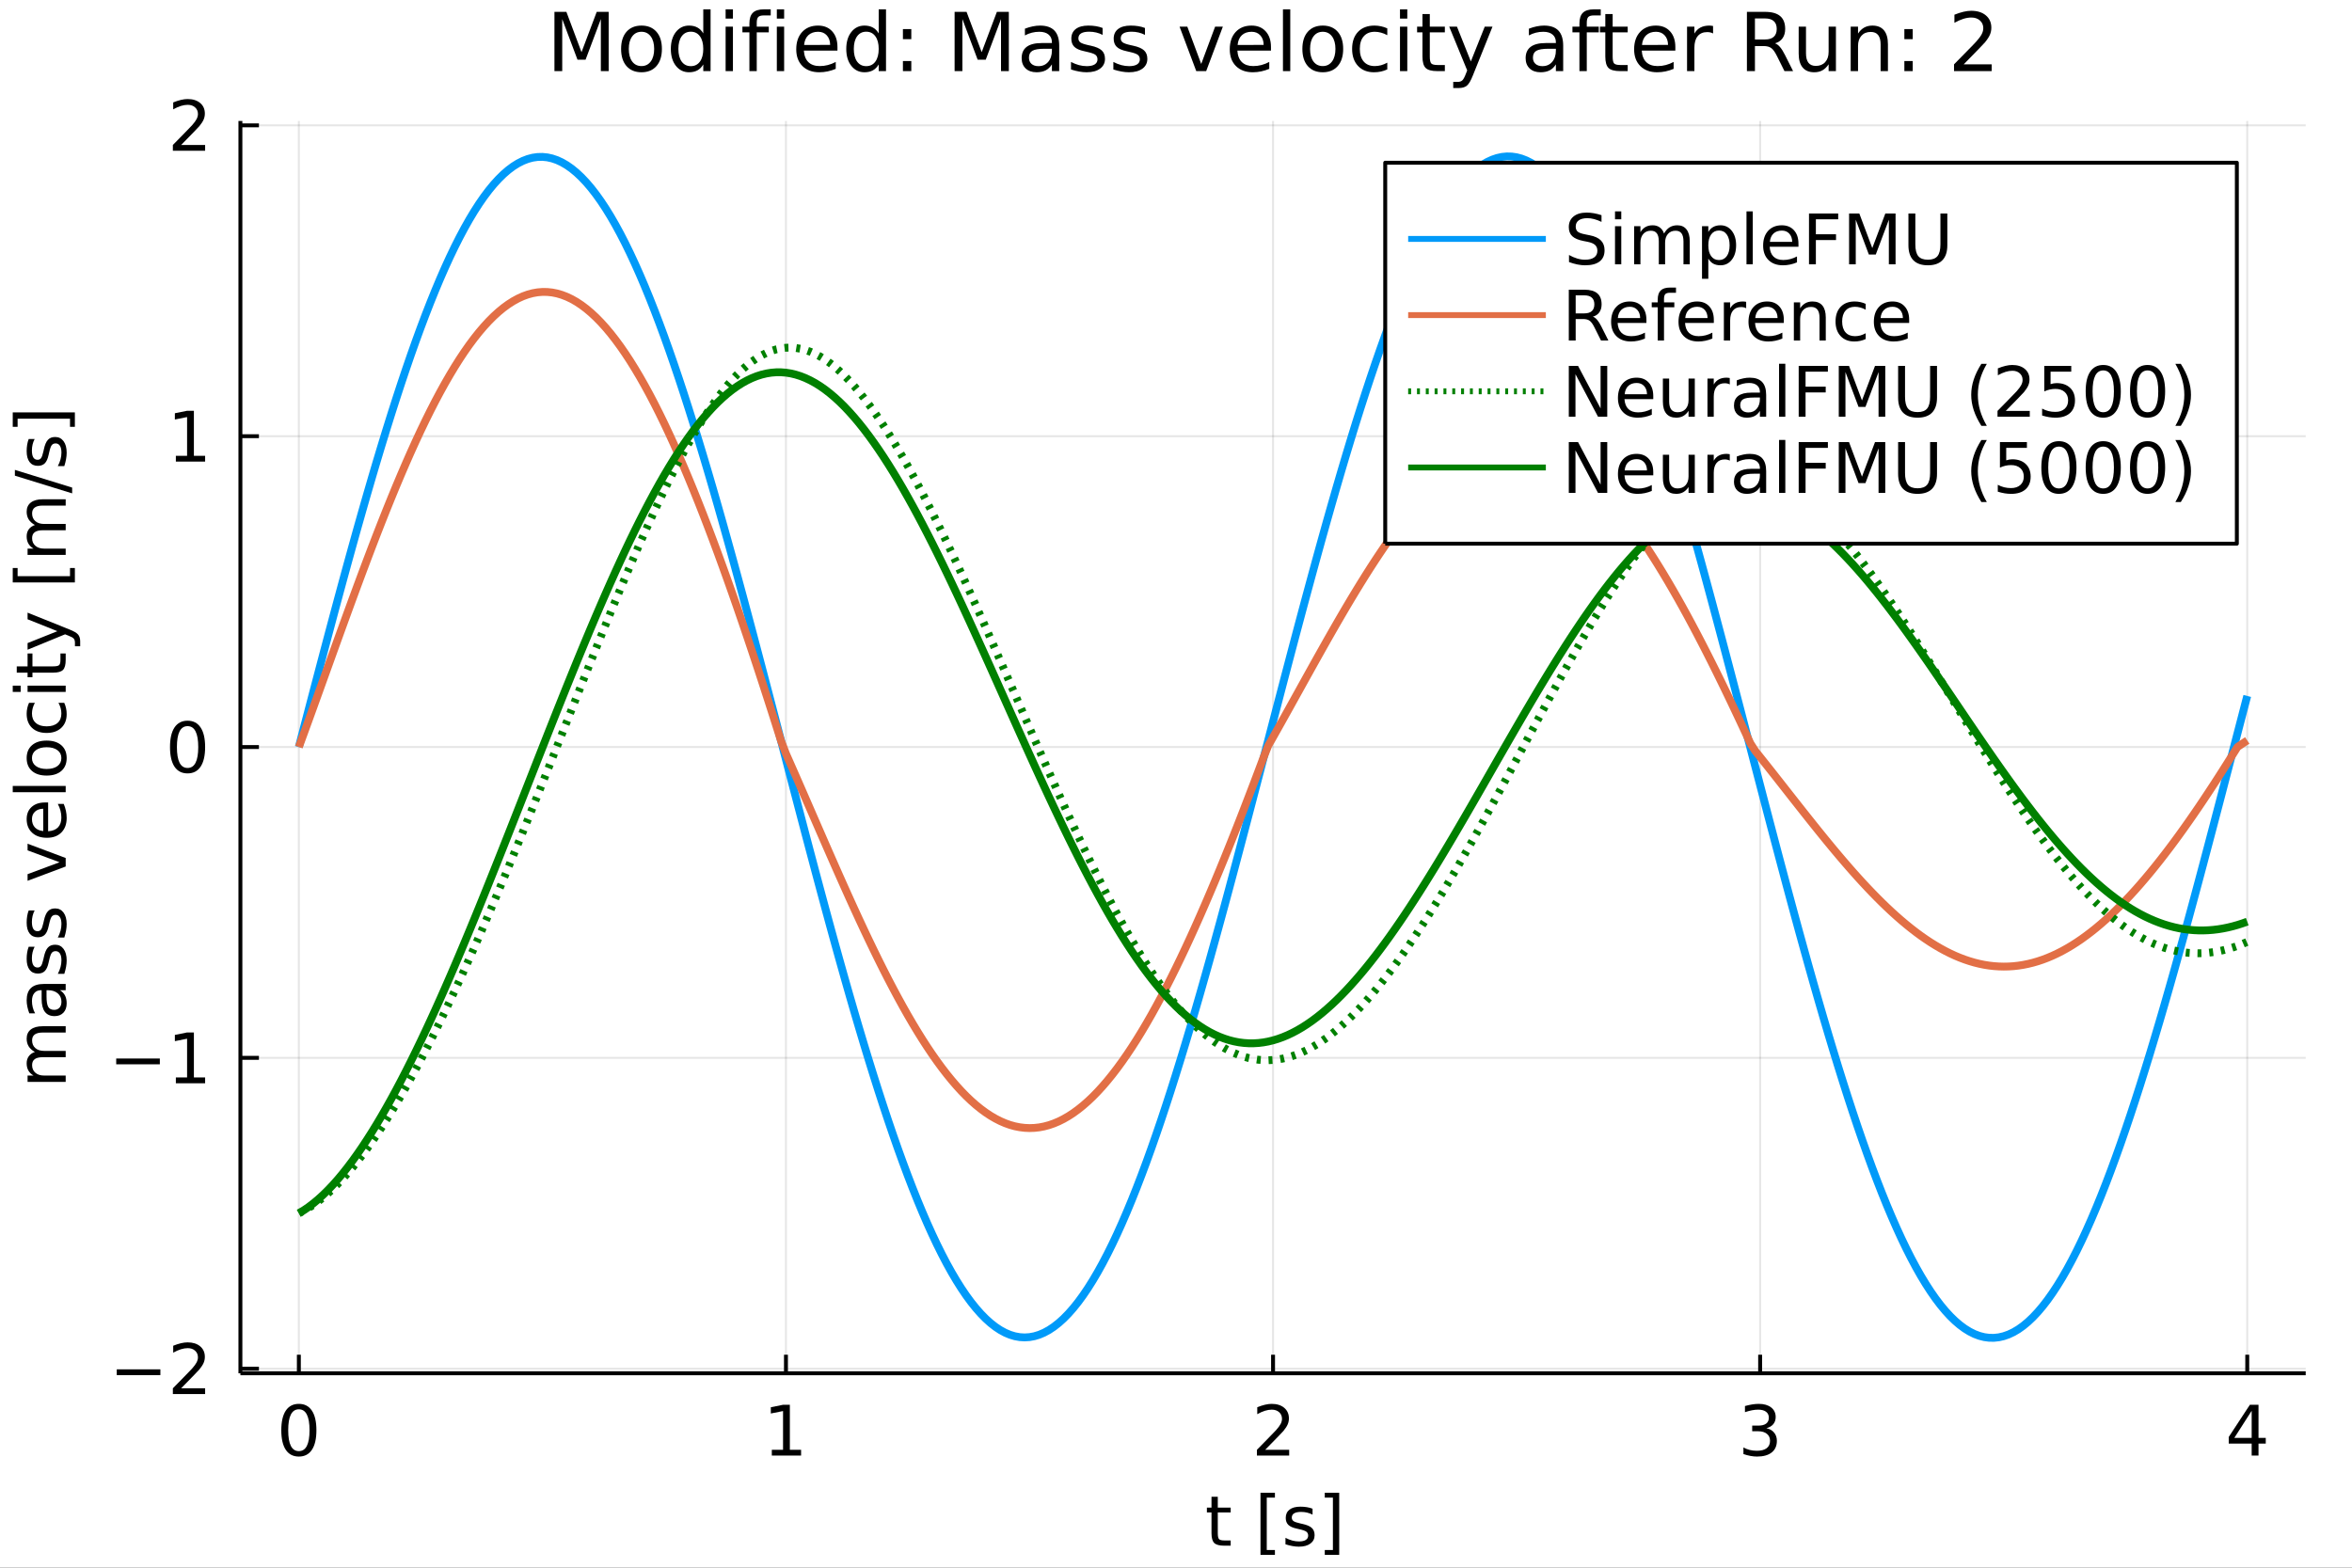 <?xml version="1.0" encoding="utf-8"?>
<svg xmlns="http://www.w3.org/2000/svg" xmlns:xlink="http://www.w3.org/1999/xlink" width="600" height="400" viewBox="0 0 2400 1600">
<rect x="0" y="0" width="2400" height="1600" fill="#333333" stroke="none"/>
<defs>
  <clipPath id="clip700">
    <rect x="0" y="0" width="2400" height="1600"/>
  </clipPath>
</defs>
<path clip-path="url(#clip700)" d="
M0 1600 L2400 1600 L2400 0 L0 0  Z
  " fill="#ffffff" fill-rule="evenodd" fill-opacity="1"/>
<defs>
  <clipPath id="clip701">
    <rect x="480" y="0" width="1681" height="1600"/>
  </clipPath>
</defs>
<path clip-path="url(#clip700)" d="
M245.309 1401.58 L2352.76 1401.58 L2352.76 123.472 L245.309 123.472  Z
  " fill="#ffffff" fill-rule="evenodd" fill-opacity="1"/>
<defs>
  <clipPath id="clip702">
    <rect x="245" y="123" width="2108" height="1279"/>
  </clipPath>
</defs>
<polyline clip-path="url(#clip702)" style="stroke:#000000; stroke-linecap:butt; stroke-linejoin:round; stroke-width:2; stroke-opacity:0.1; fill:none" points="
  304.954,1401.58 304.954,123.472 
  "/>
<polyline clip-path="url(#clip702)" style="stroke:#000000; stroke-linecap:butt; stroke-linejoin:round; stroke-width:2; stroke-opacity:0.1; fill:none" points="
  801.993,1401.58 801.993,123.472 
  "/>
<polyline clip-path="url(#clip702)" style="stroke:#000000; stroke-linecap:butt; stroke-linejoin:round; stroke-width:2; stroke-opacity:0.1; fill:none" points="
  1299.03,1401.58 1299.03,123.472 
  "/>
<polyline clip-path="url(#clip702)" style="stroke:#000000; stroke-linecap:butt; stroke-linejoin:round; stroke-width:2; stroke-opacity:0.1; fill:none" points="
  1796.07,1401.58 1796.07,123.472 
  "/>
<polyline clip-path="url(#clip702)" style="stroke:#000000; stroke-linecap:butt; stroke-linejoin:round; stroke-width:2; stroke-opacity:0.1; fill:none" points="
  2293.11,1401.58 2293.11,123.472 
  "/>
<polyline clip-path="url(#clip700)" style="stroke:#000000; stroke-linecap:butt; stroke-linejoin:round; stroke-width:4; stroke-opacity:1; fill:none" points="
  245.309,1401.58 2352.76,1401.58 
  "/>
<polyline clip-path="url(#clip700)" style="stroke:#000000; stroke-linecap:butt; stroke-linejoin:round; stroke-width:4; stroke-opacity:1; fill:none" points="
  304.954,1401.58 304.954,1382.68 
  "/>
<polyline clip-path="url(#clip700)" style="stroke:#000000; stroke-linecap:butt; stroke-linejoin:round; stroke-width:4; stroke-opacity:1; fill:none" points="
  801.993,1401.58 801.993,1382.68 
  "/>
<polyline clip-path="url(#clip700)" style="stroke:#000000; stroke-linecap:butt; stroke-linejoin:round; stroke-width:4; stroke-opacity:1; fill:none" points="
  1299.03,1401.58 1299.03,1382.68 
  "/>
<polyline clip-path="url(#clip700)" style="stroke:#000000; stroke-linecap:butt; stroke-linejoin:round; stroke-width:4; stroke-opacity:1; fill:none" points="
  1796.07,1401.58 1796.07,1382.68 
  "/>
<polyline clip-path="url(#clip700)" style="stroke:#000000; stroke-linecap:butt; stroke-linejoin:round; stroke-width:4; stroke-opacity:1; fill:none" points="
  2293.11,1401.58 2293.11,1382.68 
  "/>
<path clip-path="url(#clip700)" d="M304.954 1438.36 Q299.537 1438.36 296.794 1443.71 Q294.086 1449.02 294.086 1459.71 Q294.086 1470.37 296.794 1475.72 Q299.537 1481.03 304.954 1481.03 Q310.405 1481.03 313.113 1475.72 Q315.856 1470.37 315.856 1459.71 Q315.856 1449.02 313.113 1443.71 Q310.405 1438.36 304.954 1438.36 M304.954 1432.8 Q313.669 1432.8 318.252 1439.71 Q322.87 1446.59 322.87 1459.71 Q322.87 1472.8 318.252 1479.71 Q313.669 1486.59 304.954 1486.59 Q296.238 1486.59 291.62 1479.71 Q287.037 1472.8 287.037 1459.71 Q287.037 1446.59 291.62 1439.71 Q296.238 1432.8 304.954 1432.8 Z" fill="#000000" fill-rule="evenodd" fill-opacity="1" /><path clip-path="url(#clip700)" d="M787.566 1479.68 L799.024 1479.68 L799.024 1440.13 L786.559 1442.63 L786.559 1436.24 L798.955 1433.74 L805.969 1433.74 L805.969 1479.68 L817.427 1479.68 L817.427 1485.58 L787.566 1485.58 L787.566 1479.68 Z" fill="#000000" fill-rule="evenodd" fill-opacity="1" /><path clip-path="url(#clip700)" d="M1291.01 1479.68 L1315.49 1479.68 L1315.49 1485.58 L1282.57 1485.58 L1282.57 1479.68 Q1286.57 1475.55 1293.44 1468.6 Q1300.35 1461.62 1302.12 1459.61 Q1305.49 1455.82 1306.81 1453.22 Q1308.16 1450.58 1308.16 1448.05 Q1308.16 1443.91 1305.25 1441.31 Q1302.37 1438.71 1297.71 1438.71 Q1294.41 1438.71 1290.73 1439.85 Q1287.09 1441 1282.92 1443.32 L1282.92 1436.24 Q1287.16 1434.54 1290.84 1433.67 Q1294.52 1432.8 1297.57 1432.8 Q1305.63 1432.8 1310.42 1436.83 Q1315.21 1440.86 1315.21 1447.59 Q1315.21 1450.79 1314 1453.67 Q1312.82 1456.52 1309.66 1460.41 Q1308.79 1461.41 1304.14 1466.24 Q1299.48 1471.03 1291.01 1479.68 Z" fill="#000000" fill-rule="evenodd" fill-opacity="1" /><path clip-path="url(#clip700)" d="M1802.44 1457.63 Q1807.48 1458.7 1810.29 1462.11 Q1813.14 1465.51 1813.14 1470.51 Q1813.14 1478.18 1807.86 1482.39 Q1802.58 1486.59 1792.86 1486.59 Q1789.6 1486.59 1786.12 1485.93 Q1782.69 1485.3 1779.01 1484.02 L1779.01 1477.25 Q1781.92 1478.95 1785.39 1479.82 Q1788.87 1480.68 1792.65 1480.68 Q1799.25 1480.68 1802.69 1478.08 Q1806.16 1475.48 1806.16 1470.51 Q1806.16 1465.93 1802.93 1463.36 Q1799.73 1460.75 1794.01 1460.75 L1787.96 1460.75 L1787.96 1454.99 L1794.28 1454.99 Q1799.46 1454.99 1802.2 1452.94 Q1804.94 1450.86 1804.94 1446.97 Q1804.94 1442.98 1802.1 1440.86 Q1799.28 1438.71 1794.01 1438.71 Q1791.12 1438.71 1787.83 1439.33 Q1784.53 1439.96 1780.57 1441.27 L1780.57 1435.02 Q1784.56 1433.91 1788.03 1433.36 Q1791.54 1432.8 1794.63 1432.8 Q1802.62 1432.8 1807.27 1436.45 Q1811.92 1440.06 1811.92 1446.24 Q1811.92 1450.55 1809.46 1453.53 Q1806.99 1456.48 1802.44 1457.63 Z" fill="#000000" fill-rule="evenodd" fill-opacity="1" /><path clip-path="url(#clip700)" d="M2297.63 1439.85 L2279.92 1467.52 L2297.63 1467.52 L2297.63 1439.85 M2295.78 1433.74 L2304.6 1433.74 L2304.6 1467.52 L2312 1467.52 L2312 1473.36 L2304.6 1473.36 L2304.6 1485.58 L2297.63 1485.58 L2297.63 1473.36 L2274.22 1473.36 L2274.22 1466.59 L2295.78 1433.74 Z" fill="#000000" fill-rule="evenodd" fill-opacity="1" /><path clip-path="url(#clip700)" d="M1242.64 1527.62 L1242.64 1538.66 L1255.8 1538.66 L1255.8 1543.62 L1242.64 1543.62 L1242.64 1564.74 Q1242.64 1569.49 1243.93 1570.85 Q1245.25 1572.2 1249.24 1572.2 L1255.8 1572.2 L1255.8 1577.55 L1249.24 1577.55 Q1241.85 1577.55 1239.03 1574.8 Q1236.22 1572.03 1236.22 1564.74 L1236.22 1543.62 L1231.53 1543.62 L1231.53 1538.66 L1236.22 1538.66 L1236.22 1527.62 L1242.64 1527.62 Z" fill="#000000" fill-rule="evenodd" fill-opacity="1" /><path clip-path="url(#clip700)" d="M1286.22 1523.52 L1300.94 1523.52 L1300.94 1528.49 L1292.61 1528.49 L1292.61 1581.96 L1300.94 1581.96 L1300.94 1586.92 L1286.22 1586.92 L1286.22 1523.52 Z" fill="#000000" fill-rule="evenodd" fill-opacity="1" /><path clip-path="url(#clip700)" d="M1339.34 1539.8 L1339.34 1545.85 Q1336.64 1544.46 1333.72 1543.76 Q1330.8 1543.07 1327.68 1543.07 Q1322.92 1543.07 1320.53 1544.53 Q1318.16 1545.99 1318.16 1548.9 Q1318.16 1551.12 1319.87 1552.41 Q1321.57 1553.66 1326.71 1554.8 L1328.89 1555.29 Q1335.7 1556.75 1338.55 1559.42 Q1341.43 1562.06 1341.43 1566.82 Q1341.43 1572.24 1337.12 1575.4 Q1332.85 1578.55 1325.35 1578.55 Q1322.23 1578.55 1318.82 1577.93 Q1315.46 1577.34 1311.71 1576.12 L1311.71 1569.53 Q1315.25 1571.37 1318.69 1572.3 Q1322.12 1573.21 1325.49 1573.21 Q1330 1573.21 1332.43 1571.68 Q1334.87 1570.12 1334.87 1567.3 Q1334.87 1564.7 1333.09 1563.31 Q1331.36 1561.92 1325.42 1560.64 L1323.2 1560.12 Q1317.26 1558.87 1314.62 1556.3 Q1311.98 1553.69 1311.98 1549.18 Q1311.98 1543.69 1315.87 1540.71 Q1319.76 1537.72 1326.91 1537.72 Q1330.46 1537.72 1333.58 1538.24 Q1336.71 1538.76 1339.34 1539.8 Z" fill="#000000" fill-rule="evenodd" fill-opacity="1" /><path clip-path="url(#clip700)" d="M1366.53 1523.52 L1366.53 1586.92 L1351.81 1586.92 L1351.81 1581.96 L1360.11 1581.96 L1360.11 1528.49 L1351.81 1528.49 L1351.81 1523.52 L1366.53 1523.52 Z" fill="#000000" fill-rule="evenodd" fill-opacity="1" /><polyline clip-path="url(#clip702)" style="stroke:#000000; stroke-linecap:butt; stroke-linejoin:round; stroke-width:2; stroke-opacity:0.1; fill:none" points="
  245.309,1396.89 2352.76,1396.89 
  "/>
<polyline clip-path="url(#clip702)" style="stroke:#000000; stroke-linecap:butt; stroke-linejoin:round; stroke-width:2; stroke-opacity:0.1; fill:none" points="
  245.309,1079.66 2352.76,1079.66 
  "/>
<polyline clip-path="url(#clip702)" style="stroke:#000000; stroke-linecap:butt; stroke-linejoin:round; stroke-width:2; stroke-opacity:0.1; fill:none" points="
  245.309,762.418 2352.76,762.418 
  "/>
<polyline clip-path="url(#clip702)" style="stroke:#000000; stroke-linecap:butt; stroke-linejoin:round; stroke-width:2; stroke-opacity:0.1; fill:none" points="
  245.309,445.179 2352.76,445.179 
  "/>
<polyline clip-path="url(#clip702)" style="stroke:#000000; stroke-linecap:butt; stroke-linejoin:round; stroke-width:2; stroke-opacity:0.1; fill:none" points="
  245.309,127.941 2352.76,127.941 
  "/>
<polyline clip-path="url(#clip700)" style="stroke:#000000; stroke-linecap:butt; stroke-linejoin:round; stroke-width:4; stroke-opacity:1; fill:none" points="
  245.309,1401.58 245.309,123.472 
  "/>
<polyline clip-path="url(#clip700)" style="stroke:#000000; stroke-linecap:butt; stroke-linejoin:round; stroke-width:4; stroke-opacity:1; fill:none" points="
  245.309,1396.89 264.206,1396.89 
  "/>
<polyline clip-path="url(#clip700)" style="stroke:#000000; stroke-linecap:butt; stroke-linejoin:round; stroke-width:4; stroke-opacity:1; fill:none" points="
  245.309,1079.66 264.206,1079.66 
  "/>
<polyline clip-path="url(#clip700)" style="stroke:#000000; stroke-linecap:butt; stroke-linejoin:round; stroke-width:4; stroke-opacity:1; fill:none" points="
  245.309,762.418 264.206,762.418 
  "/>
<polyline clip-path="url(#clip700)" style="stroke:#000000; stroke-linecap:butt; stroke-linejoin:round; stroke-width:4; stroke-opacity:1; fill:none" points="
  245.309,445.179 264.206,445.179 
  "/>
<polyline clip-path="url(#clip700)" style="stroke:#000000; stroke-linecap:butt; stroke-linejoin:round; stroke-width:4; stroke-opacity:1; fill:none" points="
  245.309,127.941 264.206,127.941 
  "/>
<path clip-path="url(#clip700)" d="M119.136 1397.57 L163.649 1397.57 L163.649 1403.47 L119.136 1403.47 L119.136 1397.57 Z" fill="#000000" fill-rule="evenodd" fill-opacity="1" /><path clip-path="url(#clip700)" d="M184.83 1416.91 L209.309 1416.91 L209.309 1422.81 L176.392 1422.81 L176.392 1416.91 Q180.385 1412.78 187.26 1405.84 Q194.17 1398.86 195.941 1396.84 Q199.309 1393.06 200.628 1390.45 Q201.982 1387.81 201.982 1385.28 Q201.982 1381.15 199.066 1378.54 Q196.184 1375.94 191.531 1375.94 Q188.233 1375.94 184.552 1377.09 Q180.906 1378.23 176.74 1380.56 L176.74 1373.47 Q180.976 1371.77 184.656 1370.9 Q188.337 1370.04 191.392 1370.04 Q199.448 1370.04 204.239 1374.06 Q209.031 1378.09 209.031 1384.83 Q209.031 1388.02 207.816 1390.9 Q206.635 1393.75 203.476 1397.64 Q202.607 1398.65 197.955 1403.47 Q193.302 1408.27 184.83 1416.91 Z" fill="#000000" fill-rule="evenodd" fill-opacity="1" /><path clip-path="url(#clip700)" d="M118.58 1080.33 L163.094 1080.33 L163.094 1086.24 L118.58 1086.24 L118.58 1080.33 Z" fill="#000000" fill-rule="evenodd" fill-opacity="1" /><path clip-path="url(#clip700)" d="M179.448 1099.67 L190.906 1099.67 L190.906 1060.12 L178.441 1062.62 L178.441 1056.24 L190.837 1053.74 L197.851 1053.74 L197.851 1099.67 L209.309 1099.67 L209.309 1105.58 L179.448 1105.58 L179.448 1099.67 Z" fill="#000000" fill-rule="evenodd" fill-opacity="1" /><path clip-path="url(#clip700)" d="M191.392 741.116 Q185.976 741.116 183.233 746.463 Q180.524 751.775 180.524 762.47 Q180.524 773.129 183.233 778.477 Q185.976 783.789 191.392 783.789 Q196.844 783.789 199.552 778.477 Q202.295 773.129 202.295 762.47 Q202.295 751.775 199.552 746.463 Q196.844 741.116 191.392 741.116 M191.392 735.56 Q200.107 735.56 204.691 742.47 Q209.309 749.345 209.309 762.47 Q209.309 775.56 204.691 782.47 Q200.107 789.345 191.392 789.345 Q182.677 789.345 178.059 782.47 Q173.476 775.56 173.476 762.47 Q173.476 749.345 178.059 742.47 Q182.677 735.56 191.392 735.56 Z" fill="#000000" fill-rule="evenodd" fill-opacity="1" /><path clip-path="url(#clip700)" d="M179.448 465.197 L190.906 465.197 L190.906 425.648 L178.441 428.148 L178.441 421.759 L190.837 419.259 L197.851 419.259 L197.851 465.197 L209.309 465.197 L209.309 471.099 L179.448 471.099 L179.448 465.197 Z" fill="#000000" fill-rule="evenodd" fill-opacity="1" /><path clip-path="url(#clip700)" d="M184.83 147.958 L209.309 147.958 L209.309 153.861 L176.392 153.861 L176.392 147.958 Q180.385 143.827 187.26 136.882 Q194.17 129.903 195.941 127.889 Q199.309 124.104 200.628 121.5 Q201.982 118.861 201.982 116.327 Q201.982 112.195 199.066 109.591 Q196.184 106.986 191.531 106.986 Q188.233 106.986 184.552 108.132 Q180.906 109.278 176.74 111.604 L176.74 104.521 Q180.976 102.82 184.656 101.952 Q188.337 101.084 191.392 101.084 Q199.448 101.084 204.239 105.111 Q209.031 109.139 209.031 115.875 Q209.031 119.07 207.816 121.952 Q206.635 124.799 203.476 128.688 Q202.607 129.695 197.955 134.521 Q193.302 139.313 184.83 147.958 Z" fill="#000000" fill-rule="evenodd" fill-opacity="1" /><path clip-path="url(#clip700)" d="M35.605 1073.64 Q31.299 1071.24 29.251 1067.91 Q27.202 1064.57 27.202 1060.06 Q27.202 1053.98 31.473 1050.68 Q35.709 1047.39 43.556 1047.39 L67.028 1047.39 L67.028 1053.81 L43.764 1053.81 Q38.174 1053.81 35.466 1055.79 Q32.758 1057.77 32.758 1061.83 Q32.758 1066.8 36.056 1069.68 Q39.355 1072.56 45.049 1072.56 L67.028 1072.56 L67.028 1078.98 L43.764 1078.98 Q38.139 1078.98 35.466 1080.96 Q32.758 1082.94 32.758 1087.07 Q32.758 1091.97 36.091 1094.85 Q39.389 1097.73 45.049 1097.73 L67.028 1097.73 L67.028 1104.16 L28.14 1104.16 L28.14 1097.73 L34.181 1097.73 Q30.605 1095.55 28.903 1092.49 Q27.202 1089.43 27.202 1085.23 Q27.202 1081 29.355 1078.05 Q31.508 1075.06 35.605 1073.64 Z" fill="#000000" fill-rule="evenodd" fill-opacity="1" /><path clip-path="url(#clip700)" d="M47.48 1016.97 Q47.48 1024.71 49.251 1027.7 Q51.021 1030.68 55.292 1030.68 Q58.695 1030.68 60.709 1028.46 Q62.688 1026.21 62.688 1022.35 Q62.688 1017.04 58.938 1013.84 Q55.153 1010.61 48.903 1010.61 L47.48 1010.61 L47.48 1016.97 M44.841 1004.23 L67.028 1004.23 L67.028 1010.61 L61.125 1010.61 Q64.667 1012.8 66.368 1016.07 Q68.035 1019.33 68.035 1024.05 Q68.035 1030.02 64.702 1033.57 Q61.334 1037.07 55.709 1037.07 Q49.146 1037.07 45.813 1032.7 Q42.48 1028.29 42.48 1019.57 L42.48 1010.61 L41.855 1010.61 Q37.445 1010.61 35.049 1013.53 Q32.619 1016.41 32.619 1021.66 Q32.619 1024.99 33.417 1028.15 Q34.216 1031.31 35.813 1034.23 L29.91 1034.23 Q28.556 1030.72 27.896 1027.42 Q27.202 1024.12 27.202 1021 Q27.202 1012.56 31.577 1008.39 Q35.952 1004.23 44.841 1004.23 Z" fill="#000000" fill-rule="evenodd" fill-opacity="1" /><path clip-path="url(#clip700)" d="M29.285 966.275 L35.327 966.275 Q33.938 968.983 33.244 971.9 Q32.549 974.817 32.549 977.941 Q32.549 982.698 34.008 985.094 Q35.466 987.455 38.383 987.455 Q40.605 987.455 41.889 985.754 Q43.139 984.053 44.285 978.914 L44.771 976.726 Q46.23 969.921 48.903 967.073 Q51.542 964.192 56.299 964.192 Q61.716 964.192 64.875 968.497 Q68.035 972.768 68.035 980.268 Q68.035 983.393 67.41 986.796 Q66.82 990.164 65.605 993.914 L59.007 993.914 Q60.848 990.372 61.785 986.935 Q62.688 983.497 62.688 980.129 Q62.688 975.615 61.16 973.185 Q59.598 970.754 56.785 970.754 Q54.181 970.754 52.792 972.525 Q51.403 974.261 50.118 980.198 L49.598 982.421 Q48.348 988.358 45.778 990.997 Q43.174 993.636 38.66 993.636 Q33.174 993.636 30.188 989.747 Q27.202 985.858 27.202 978.705 Q27.202 975.164 27.723 972.039 Q28.244 968.914 29.285 966.275 Z" fill="#000000" fill-rule="evenodd" fill-opacity="1" /><path clip-path="url(#clip700)" d="M29.285 929.226 L35.327 929.226 Q33.938 931.935 33.244 934.851 Q32.549 937.768 32.549 940.893 Q32.549 945.65 34.008 948.046 Q35.466 950.407 38.383 950.407 Q40.605 950.407 41.889 948.706 Q43.139 947.004 44.285 941.865 L44.771 939.678 Q46.23 932.872 48.903 930.025 Q51.542 927.143 56.299 927.143 Q61.716 927.143 64.875 931.449 Q68.035 935.72 68.035 943.219 Q68.035 946.344 67.41 949.747 Q66.82 953.115 65.605 956.865 L59.007 956.865 Q60.848 953.324 61.785 949.886 Q62.688 946.449 62.688 943.081 Q62.688 938.567 61.16 936.136 Q59.598 933.706 56.785 933.706 Q54.181 933.706 52.792 935.476 Q51.403 937.213 50.118 943.15 L49.598 945.372 Q48.348 951.31 45.778 953.949 Q43.174 956.587 38.66 956.587 Q33.174 956.587 30.188 952.699 Q27.202 948.81 27.202 941.657 Q27.202 938.115 27.723 934.99 Q28.244 931.865 29.285 929.226 Z" fill="#000000" fill-rule="evenodd" fill-opacity="1" /><path clip-path="url(#clip700)" d="M28.14 898.949 L28.14 892.178 L60.778 880.025 L28.14 867.873 L28.14 861.102 L67.028 875.685 L67.028 884.366 L28.14 898.949 Z" fill="#000000" fill-rule="evenodd" fill-opacity="1" /><path clip-path="url(#clip700)" d="M45.987 819.019 L49.112 819.019 L49.112 848.394 Q55.709 847.977 59.181 844.435 Q62.618 840.859 62.618 834.505 Q62.618 830.824 61.716 827.387 Q60.813 823.915 59.007 820.512 L65.049 820.512 Q66.507 823.949 67.271 827.56 Q68.035 831.171 68.035 834.887 Q68.035 844.192 62.618 849.644 Q57.202 855.06 47.966 855.06 Q38.417 855.06 32.827 849.921 Q27.202 844.748 27.202 835.998 Q27.202 828.151 32.271 823.602 Q37.306 819.019 45.987 819.019 M44.112 825.408 Q38.869 825.477 35.744 828.359 Q32.619 831.206 32.619 835.928 Q32.619 841.276 35.639 844.505 Q38.66 847.699 44.146 848.185 L44.112 825.408 Z" fill="#000000" fill-rule="evenodd" fill-opacity="1" /><path clip-path="url(#clip700)" d="M13.001 808.533 L13.001 802.144 L67.028 802.144 L67.028 808.533 L13.001 808.533 Z" fill="#000000" fill-rule="evenodd" fill-opacity="1" /><path clip-path="url(#clip700)" d="M32.619 773.706 Q32.619 778.845 36.646 781.831 Q40.639 784.818 47.618 784.818 Q54.598 784.818 58.625 781.866 Q62.618 778.88 62.618 773.706 Q62.618 768.602 58.591 765.616 Q54.563 762.63 47.618 762.63 Q40.709 762.63 36.681 765.616 Q32.619 768.602 32.619 773.706 M27.202 773.706 Q27.202 765.373 32.619 760.616 Q38.035 755.859 47.618 755.859 Q57.167 755.859 62.618 760.616 Q68.035 765.373 68.035 773.706 Q68.035 782.074 62.618 786.831 Q57.167 791.554 47.618 791.554 Q38.035 791.554 32.619 786.831 Q27.202 782.074 27.202 773.706 Z" fill="#000000" fill-rule="evenodd" fill-opacity="1" /><path clip-path="url(#clip700)" d="M29.633 717.283 L35.605 717.283 Q34.112 719.991 33.383 722.735 Q32.619 725.443 32.619 728.221 Q32.619 734.436 36.577 737.873 Q40.501 741.311 47.618 741.311 Q54.737 741.311 58.695 737.873 Q62.618 734.436 62.618 728.221 Q62.618 725.443 61.889 722.735 Q61.125 719.991 59.632 717.283 L65.535 717.283 Q66.785 719.957 67.41 722.839 Q68.035 725.686 68.035 728.915 Q68.035 737.7 62.514 742.873 Q56.993 748.047 47.618 748.047 Q38.105 748.047 32.653 742.839 Q27.202 737.596 27.202 728.498 Q27.202 725.547 27.827 722.735 Q28.417 719.922 29.633 717.283 Z" fill="#000000" fill-rule="evenodd" fill-opacity="1" /><path clip-path="url(#clip700)" d="M28.14 706.172 L28.14 699.783 L67.028 699.783 L67.028 706.172 L28.14 706.172 M13.001 706.172 L13.001 699.783 L21.091 699.783 L21.091 706.172 L13.001 706.172 Z" fill="#000000" fill-rule="evenodd" fill-opacity="1" /><path clip-path="url(#clip700)" d="M17.098 680.096 L28.14 680.096 L28.14 666.936 L33.105 666.936 L33.105 680.096 L54.216 680.096 Q58.973 680.096 60.327 678.811 Q61.681 677.492 61.681 673.499 L61.681 666.936 L67.028 666.936 L67.028 673.499 Q67.028 680.894 64.285 683.707 Q61.507 686.519 54.216 686.519 L33.105 686.519 L33.105 691.207 L28.14 691.207 L28.14 686.519 L17.098 686.519 L17.098 680.096 Z" fill="#000000" fill-rule="evenodd" fill-opacity="1" /><path clip-path="url(#clip700)" d="M70.639 642.353 Q77.584 645.061 79.702 647.631 Q81.82 650.2 81.82 654.506 L81.82 659.61 L76.473 659.61 L76.473 655.86 Q76.473 653.221 75.223 651.763 Q73.973 650.304 69.32 648.534 L66.403 647.388 L28.14 663.117 L28.14 656.346 L58.556 644.193 L28.14 632.041 L28.14 625.27 L70.639 642.353 Z" fill="#000000" fill-rule="evenodd" fill-opacity="1" /><path clip-path="url(#clip700)" d="M13.001 594.437 L13.001 579.714 L17.966 579.714 L17.966 588.048 L71.438 588.048 L71.438 579.714 L76.403 579.714 L76.403 594.437 L13.001 594.437 Z" fill="#000000" fill-rule="evenodd" fill-opacity="1" /><path clip-path="url(#clip700)" d="M35.605 535.826 Q31.299 533.43 29.251 530.097 Q27.202 526.763 27.202 522.249 Q27.202 516.173 31.473 512.875 Q35.709 509.576 43.556 509.576 L67.028 509.576 L67.028 516 L43.764 516 Q38.174 516 35.466 517.979 Q32.758 519.958 32.758 524.02 Q32.758 528.986 36.056 531.867 Q39.355 534.749 45.049 534.749 L67.028 534.749 L67.028 541.173 L43.764 541.173 Q38.139 541.173 35.466 543.152 Q32.758 545.131 32.758 549.263 Q32.758 554.159 36.091 557.041 Q39.389 559.923 45.049 559.923 L67.028 559.923 L67.028 566.346 L28.14 566.346 L28.14 559.923 L34.181 559.923 Q30.605 557.735 28.903 554.68 Q27.202 551.624 27.202 547.423 Q27.202 543.187 29.355 540.236 Q31.508 537.249 35.605 535.826 Z" fill="#000000" fill-rule="evenodd" fill-opacity="1" /><path clip-path="url(#clip700)" d="M15.188 485.479 L15.188 479.576 L73.625 497.632 L73.625 503.534 L15.188 485.479 Z" fill="#000000" fill-rule="evenodd" fill-opacity="1" /><path clip-path="url(#clip700)" d="M29.285 448.083 L35.327 448.083 Q33.938 450.792 33.244 453.708 Q32.549 456.625 32.549 459.75 Q32.549 464.507 34.008 466.903 Q35.466 469.264 38.383 469.264 Q40.605 469.264 41.889 467.562 Q43.139 465.861 44.285 460.722 L44.771 458.535 Q46.23 451.729 48.903 448.882 Q51.542 446 56.299 446 Q61.716 446 64.875 450.305 Q68.035 454.576 68.035 462.076 Q68.035 465.201 67.41 468.604 Q66.82 471.972 65.605 475.722 L59.007 475.722 Q60.848 472.18 61.785 468.743 Q62.688 465.305 62.688 461.937 Q62.688 457.423 61.16 454.993 Q59.598 452.562 56.785 452.562 Q54.181 452.562 52.792 454.333 Q51.403 456.069 50.118 462.007 L49.598 464.229 Q48.348 470.166 45.778 472.805 Q43.174 475.444 38.66 475.444 Q33.174 475.444 30.188 471.555 Q27.202 467.666 27.202 460.514 Q27.202 456.972 27.723 453.847 Q28.244 450.722 29.285 448.083 Z" fill="#000000" fill-rule="evenodd" fill-opacity="1" /><path clip-path="url(#clip700)" d="M13.001 420.896 L76.403 420.896 L76.403 435.618 L71.438 435.618 L71.438 427.319 L17.966 427.319 L17.966 435.618 L13.001 435.618 L13.001 420.896 Z" fill="#000000" fill-rule="evenodd" fill-opacity="1" /><path clip-path="url(#clip700)" d="M565.758 12.096 L577.951 12.096 L593.385 53.253 L608.9 12.096 L621.093 12.096 L621.093 72.576 L613.113 72.576 L613.113 19.469 L597.517 60.95 L589.294 60.95 L573.698 19.469 L573.698 72.576 L565.758 72.576 L565.758 12.096 Z" fill="#000000" fill-rule="evenodd" fill-opacity="1" /><path clip-path="url(#clip700)" d="M654.594 32.431 Q648.599 32.431 645.115 37.131 Q641.631 41.789 641.631 49.931 Q641.631 58.074 645.075 62.773 Q648.558 67.431 654.594 67.431 Q660.549 67.431 664.033 62.732 Q667.517 58.033 667.517 49.931 Q667.517 41.87 664.033 37.171 Q660.549 32.431 654.594 32.431 M654.594 26.112 Q664.316 26.112 669.866 32.431 Q675.416 38.751 675.416 49.931 Q675.416 61.071 669.866 67.431 Q664.316 73.751 654.594 73.751 Q644.832 73.751 639.282 67.431 Q633.773 61.071 633.773 49.931 Q633.773 38.751 639.282 32.431 Q644.832 26.112 654.594 26.112 Z" fill="#000000" fill-rule="evenodd" fill-opacity="1" /><path clip-path="url(#clip700)" d="M717.626 34.092 L717.626 9.544 L725.08 9.544 L725.08 72.576 L717.626 72.576 L717.626 65.77 Q715.277 69.821 711.672 71.806 Q708.107 73.751 703.084 73.751 Q694.86 73.751 689.675 67.188 Q684.53 60.626 684.53 49.931 Q684.53 39.237 689.675 32.675 Q694.86 26.112 703.084 26.112 Q708.107 26.112 711.672 28.097 Q715.277 30.041 717.626 34.092 M692.227 49.931 Q692.227 58.155 695.589 62.854 Q698.992 67.512 704.907 67.512 Q710.821 67.512 714.224 62.854 Q717.626 58.155 717.626 49.931 Q717.626 41.708 714.224 37.05 Q710.821 32.35 704.907 32.35 Q698.992 32.35 695.589 37.05 Q692.227 41.708 692.227 49.931 Z" fill="#000000" fill-rule="evenodd" fill-opacity="1" /><path clip-path="url(#clip700)" d="M740.433 27.206 L747.887 27.206 L747.887 72.576 L740.433 72.576 L740.433 27.206 M740.433 9.544 L747.887 9.544 L747.887 18.983 L740.433 18.983 L740.433 9.544 Z" fill="#000000" fill-rule="evenodd" fill-opacity="1" /><path clip-path="url(#clip700)" d="M786.451 9.544 L786.451 15.742 L779.322 15.742 Q775.311 15.742 773.731 17.362 Q772.192 18.983 772.192 23.195 L772.192 27.206 L784.466 27.206 L784.466 32.999 L772.192 32.999 L772.192 72.576 L764.698 72.576 L764.698 32.999 L757.568 32.999 L757.568 27.206 L764.698 27.206 L764.698 24.046 Q764.698 16.471 768.222 13.028 Q771.746 9.544 779.403 9.544 L786.451 9.544 Z" fill="#000000" fill-rule="evenodd" fill-opacity="1" /><path clip-path="url(#clip700)" d="M792.69 27.206 L800.143 27.206 L800.143 72.576 L792.69 72.576 L792.69 27.206 M792.69 9.544 L800.143 9.544 L800.143 18.983 L792.69 18.983 L792.69 9.544 Z" fill="#000000" fill-rule="evenodd" fill-opacity="1" /><path clip-path="url(#clip700)" d="M854.547 48.028 L854.547 51.673 L820.276 51.673 Q820.762 59.37 824.894 63.421 Q829.067 67.431 836.48 67.431 Q840.774 67.431 844.784 66.378 Q848.835 65.325 852.805 63.218 L852.805 70.267 Q848.795 71.968 844.582 72.86 Q840.369 73.751 836.034 73.751 Q825.178 73.751 818.818 67.431 Q812.499 61.112 812.499 50.337 Q812.499 39.197 818.494 32.675 Q824.53 26.112 834.738 26.112 Q843.893 26.112 849.2 32.026 Q854.547 37.9 854.547 48.028 M847.093 45.84 Q847.012 39.723 843.65 36.077 Q840.328 32.431 834.819 32.431 Q828.581 32.431 824.813 35.956 Q821.086 39.48 820.519 45.88 L847.093 45.84 Z" fill="#000000" fill-rule="evenodd" fill-opacity="1" /><path clip-path="url(#clip700)" d="M896.636 34.092 L896.636 9.544 L904.089 9.544 L904.089 72.576 L896.636 72.576 L896.636 65.77 Q894.286 69.821 890.681 71.806 Q887.116 73.751 882.093 73.751 Q873.87 73.751 868.685 67.188 Q863.54 60.626 863.54 49.931 Q863.54 39.237 868.685 32.675 Q873.87 26.112 882.093 26.112 Q887.116 26.112 890.681 28.097 Q894.286 30.041 896.636 34.092 M871.237 49.931 Q871.237 58.155 874.599 62.854 Q878.002 67.512 883.916 67.512 Q889.83 67.512 893.233 62.854 Q896.636 58.155 896.636 49.931 Q896.636 41.708 893.233 37.05 Q889.83 32.35 883.916 32.35 Q878.002 32.35 874.599 37.05 Q871.237 41.708 871.237 49.931 Z" fill="#000000" fill-rule="evenodd" fill-opacity="1" /><path clip-path="url(#clip700)" d="M921.346 62.287 L929.894 62.287 L929.894 72.576 L921.346 72.576 L921.346 62.287 M921.346 29.677 L929.894 29.677 L929.894 39.966 L921.346 39.966 L921.346 29.677 Z" fill="#000000" fill-rule="evenodd" fill-opacity="1" /><path clip-path="url(#clip700)" d="M974.089 12.096 L986.282 12.096 L1001.72 53.253 L1017.23 12.096 L1029.42 12.096 L1029.42 72.576 L1021.44 72.576 L1021.44 19.469 L1005.85 60.95 L997.625 60.95 L982.029 19.469 L982.029 72.576 L974.089 72.576 L974.089 12.096 Z" fill="#000000" fill-rule="evenodd" fill-opacity="1" /><path clip-path="url(#clip700)" d="M1065.96 49.769 Q1056.93 49.769 1053.45 51.835 Q1049.96 53.901 1049.96 58.884 Q1049.96 62.854 1052.56 65.203 Q1055.19 67.512 1059.68 67.512 Q1065.88 67.512 1069.61 63.137 Q1073.38 58.722 1073.38 51.43 L1073.38 49.769 L1065.96 49.769 M1080.83 46.691 L1080.83 72.576 L1073.38 72.576 L1073.38 65.689 Q1070.82 69.821 1067.02 71.806 Q1063.21 73.751 1057.7 73.751 Q1050.73 73.751 1046.6 69.862 Q1042.51 65.933 1042.51 59.37 Q1042.51 51.714 1047.61 47.825 Q1052.76 43.936 1062.93 43.936 L1073.38 43.936 L1073.38 43.207 Q1073.38 38.062 1069.97 35.267 Q1066.61 32.431 1060.49 32.431 Q1056.61 32.431 1052.92 33.363 Q1049.23 34.295 1045.83 36.158 L1045.83 29.272 Q1049.92 27.692 1053.77 26.922 Q1057.62 26.112 1061.26 26.112 Q1071.11 26.112 1075.97 31.216 Q1080.83 36.32 1080.83 46.691 Z" fill="#000000" fill-rule="evenodd" fill-opacity="1" /><path clip-path="url(#clip700)" d="M1125.11 28.543 L1125.11 35.591 Q1121.95 33.971 1118.54 33.161 Q1115.14 32.35 1111.5 32.35 Q1105.95 32.35 1103.15 34.052 Q1100.4 35.753 1100.4 39.156 Q1100.4 41.749 1102.38 43.248 Q1104.37 44.706 1110.36 46.043 L1112.91 46.61 Q1120.85 48.311 1124.18 51.43 Q1127.54 54.509 1127.54 60.059 Q1127.54 66.378 1122.51 70.064 Q1117.53 73.751 1108.78 73.751 Q1105.14 73.751 1101.17 73.022 Q1097.24 72.333 1092.86 70.915 L1092.86 63.218 Q1096.99 65.365 1101 66.459 Q1105.01 67.512 1108.94 67.512 Q1114.21 67.512 1117.05 65.73 Q1119.88 63.907 1119.88 60.626 Q1119.88 57.588 1117.82 55.967 Q1115.79 54.347 1108.86 52.848 L1106.27 52.24 Q1099.34 50.782 1096.26 47.785 Q1093.19 44.746 1093.19 39.48 Q1093.19 33.08 1097.72 29.596 Q1102.26 26.112 1110.6 26.112 Q1114.74 26.112 1118.38 26.72 Q1122.03 27.327 1125.11 28.543 Z" fill="#000000" fill-rule="evenodd" fill-opacity="1" /><path clip-path="url(#clip700)" d="M1168.33 28.543 L1168.33 35.591 Q1165.17 33.971 1161.77 33.161 Q1158.36 32.35 1154.72 32.35 Q1149.17 32.35 1146.37 34.052 Q1143.62 35.753 1143.62 39.156 Q1143.62 41.749 1145.6 43.248 Q1147.59 44.706 1153.58 46.043 L1156.14 46.61 Q1164.08 48.311 1167.4 51.43 Q1170.76 54.509 1170.76 60.059 Q1170.76 66.378 1165.74 70.064 Q1160.75 73.751 1152 73.751 Q1148.36 73.751 1144.39 73.022 Q1140.46 72.333 1136.08 70.915 L1136.08 63.218 Q1140.22 65.365 1144.23 66.459 Q1148.24 67.512 1152.17 67.512 Q1157.43 67.512 1160.27 65.73 Q1163.1 63.907 1163.1 60.626 Q1163.1 57.588 1161.04 55.967 Q1159.01 54.347 1152.09 52.848 L1149.49 52.24 Q1142.57 50.782 1139.49 47.785 Q1136.41 44.746 1136.41 39.48 Q1136.41 33.08 1140.95 29.596 Q1145.48 26.112 1153.83 26.112 Q1157.96 26.112 1161.61 26.72 Q1165.25 27.327 1168.33 28.543 Z" fill="#000000" fill-rule="evenodd" fill-opacity="1" /><path clip-path="url(#clip700)" d="M1203.65 27.206 L1211.55 27.206 L1225.73 65.284 L1239.91 27.206 L1247.81 27.206 L1230.79 72.576 L1220.67 72.576 L1203.65 27.206 Z" fill="#000000" fill-rule="evenodd" fill-opacity="1" /><path clip-path="url(#clip700)" d="M1296.91 48.028 L1296.91 51.673 L1262.63 51.673 Q1263.12 59.37 1267.25 63.421 Q1271.43 67.431 1278.84 67.431 Q1283.13 67.431 1287.14 66.378 Q1291.19 65.325 1295.16 63.218 L1295.16 70.267 Q1291.15 71.968 1286.94 72.86 Q1282.73 73.751 1278.39 73.751 Q1267.54 73.751 1261.18 67.431 Q1254.86 61.112 1254.86 50.337 Q1254.86 39.197 1260.85 32.675 Q1266.89 26.112 1277.1 26.112 Q1286.25 26.112 1291.56 32.026 Q1296.91 37.9 1296.91 48.028 M1289.45 45.84 Q1289.37 39.723 1286.01 36.077 Q1282.69 32.431 1277.18 32.431 Q1270.94 32.431 1267.17 35.956 Q1263.45 39.48 1262.88 45.88 L1289.45 45.84 Z" fill="#000000" fill-rule="evenodd" fill-opacity="1" /><path clip-path="url(#clip700)" d="M1309.14 9.544 L1316.59 9.544 L1316.59 72.576 L1309.14 72.576 L1309.14 9.544 Z" fill="#000000" fill-rule="evenodd" fill-opacity="1" /><path clip-path="url(#clip700)" d="M1349.77 32.431 Q1343.77 32.431 1340.29 37.131 Q1336.81 41.789 1336.81 49.931 Q1336.81 58.074 1340.25 62.773 Q1343.73 67.431 1349.77 67.431 Q1355.72 67.431 1359.21 62.732 Q1362.69 58.033 1362.69 49.931 Q1362.69 41.87 1359.21 37.171 Q1355.72 32.431 1349.77 32.431 M1349.77 26.112 Q1359.49 26.112 1365.04 32.431 Q1370.59 38.751 1370.59 49.931 Q1370.59 61.071 1365.04 67.431 Q1359.49 73.751 1349.77 73.751 Q1340.01 73.751 1334.46 67.431 Q1328.95 61.071 1328.95 49.931 Q1328.95 38.751 1334.46 32.431 Q1340.01 26.112 1349.77 26.112 Z" fill="#000000" fill-rule="evenodd" fill-opacity="1" /><path clip-path="url(#clip700)" d="M1415.6 28.948 L1415.6 35.915 Q1412.44 34.173 1409.24 33.323 Q1406.08 32.431 1402.84 32.431 Q1395.59 32.431 1391.58 37.05 Q1387.56 41.627 1387.56 49.931 Q1387.56 58.236 1391.58 62.854 Q1395.59 67.431 1402.84 67.431 Q1406.08 67.431 1409.24 66.581 Q1412.44 65.689 1415.6 63.948 L1415.6 70.834 Q1412.48 72.292 1409.12 73.022 Q1405.79 73.751 1402.03 73.751 Q1391.78 73.751 1385.74 67.31 Q1379.71 60.869 1379.71 49.931 Q1379.71 38.832 1385.78 32.472 Q1391.9 26.112 1402.51 26.112 Q1405.96 26.112 1409.24 26.841 Q1412.52 27.53 1415.6 28.948 Z" fill="#000000" fill-rule="evenodd" fill-opacity="1" /><path clip-path="url(#clip700)" d="M1428.56 27.206 L1436.01 27.206 L1436.01 72.576 L1428.56 72.576 L1428.56 27.206 M1428.56 9.544 L1436.01 9.544 L1436.01 18.983 L1428.56 18.983 L1428.56 9.544 Z" fill="#000000" fill-rule="evenodd" fill-opacity="1" /><path clip-path="url(#clip700)" d="M1458.98 14.324 L1458.98 27.206 L1474.34 27.206 L1474.34 32.999 L1458.98 32.999 L1458.98 57.628 Q1458.98 63.178 1460.48 64.758 Q1462.02 66.338 1466.68 66.338 L1474.34 66.338 L1474.34 72.576 L1466.68 72.576 Q1458.05 72.576 1454.77 69.376 Q1451.49 66.135 1451.49 57.628 L1451.49 32.999 L1446.02 32.999 L1446.02 27.206 L1451.49 27.206 L1451.49 14.324 L1458.98 14.324 Z" fill="#000000" fill-rule="evenodd" fill-opacity="1" /><path clip-path="url(#clip700)" d="M1503.02 76.789 Q1499.86 84.891 1496.86 87.362 Q1493.86 89.833 1488.84 89.833 L1482.88 89.833 L1482.88 83.594 L1487.26 83.594 Q1490.34 83.594 1492.04 82.136 Q1493.74 80.678 1495.81 75.25 L1497.14 71.847 L1478.79 27.206 L1486.69 27.206 L1500.87 62.692 L1515.05 27.206 L1522.95 27.206 L1503.02 76.789 Z" fill="#000000" fill-rule="evenodd" fill-opacity="1" /><path clip-path="url(#clip700)" d="M1580.23 49.769 Q1571.19 49.769 1567.71 51.835 Q1564.22 53.901 1564.22 58.884 Q1564.22 62.854 1566.82 65.203 Q1569.45 67.512 1573.95 67.512 Q1580.14 67.512 1583.87 63.137 Q1587.64 58.722 1587.64 51.43 L1587.64 49.769 L1580.23 49.769 M1595.09 46.691 L1595.09 72.576 L1587.64 72.576 L1587.64 65.689 Q1585.09 69.821 1581.28 71.806 Q1577.47 73.751 1571.96 73.751 Q1564.99 73.751 1560.86 69.862 Q1556.77 65.933 1556.77 59.37 Q1556.77 51.714 1561.88 47.825 Q1567.02 43.936 1577.19 43.936 L1587.64 43.936 L1587.64 43.207 Q1587.64 38.062 1584.24 35.267 Q1580.87 32.431 1574.76 32.431 Q1570.87 32.431 1567.18 33.363 Q1563.5 34.295 1560.09 36.158 L1560.09 29.272 Q1564.18 27.692 1568.03 26.922 Q1571.88 26.112 1575.53 26.112 Q1585.37 26.112 1590.23 31.216 Q1595.09 36.32 1595.09 46.691 Z" fill="#000000" fill-rule="evenodd" fill-opacity="1" /><path clip-path="url(#clip700)" d="M1633.41 9.544 L1633.41 15.742 L1626.28 15.742 Q1622.27 15.742 1620.69 17.362 Q1619.16 18.983 1619.16 23.195 L1619.16 27.206 L1631.43 27.206 L1631.43 32.999 L1619.16 32.999 L1619.16 72.576 L1611.66 72.576 L1611.66 32.999 L1604.53 32.999 L1604.53 27.206 L1611.66 27.206 L1611.66 24.046 Q1611.66 16.471 1615.19 13.028 Q1618.71 9.544 1626.37 9.544 L1633.41 9.544 Z" fill="#000000" fill-rule="evenodd" fill-opacity="1" /><path clip-path="url(#clip700)" d="M1645.57 14.324 L1645.57 27.206 L1660.92 27.206 L1660.92 32.999 L1645.57 32.999 L1645.57 57.628 Q1645.57 63.178 1647.07 64.758 Q1648.61 66.338 1653.26 66.338 L1660.92 66.338 L1660.92 72.576 L1653.26 72.576 Q1644.64 72.576 1641.35 69.376 Q1638.07 66.135 1638.07 57.628 L1638.07 32.999 L1632.6 32.999 L1632.6 27.206 L1638.07 27.206 L1638.07 14.324 L1645.57 14.324 Z" fill="#000000" fill-rule="evenodd" fill-opacity="1" /><path clip-path="url(#clip700)" d="M1709.53 48.028 L1709.53 51.673 L1675.26 51.673 Q1675.75 59.37 1679.88 63.421 Q1684.05 67.431 1691.46 67.431 Q1695.76 67.431 1699.77 66.378 Q1703.82 65.325 1707.79 63.218 L1707.79 70.267 Q1703.78 71.968 1699.57 72.86 Q1695.35 73.751 1691.02 73.751 Q1680.16 73.751 1673.8 67.431 Q1667.48 61.112 1667.48 50.337 Q1667.48 39.197 1673.48 32.675 Q1679.51 26.112 1689.72 26.112 Q1698.88 26.112 1704.18 32.026 Q1709.53 37.9 1709.53 48.028 M1702.08 45.84 Q1702 39.723 1698.63 36.077 Q1695.31 32.431 1689.8 32.431 Q1683.56 32.431 1679.8 35.956 Q1676.07 39.48 1675.5 45.88 L1702.08 45.84 Z" fill="#000000" fill-rule="evenodd" fill-opacity="1" /><path clip-path="url(#clip700)" d="M1748.05 34.173 Q1746.8 33.444 1745.3 33.12 Q1743.84 32.756 1742.06 32.756 Q1735.74 32.756 1732.34 36.888 Q1728.98 40.979 1728.98 48.676 L1728.98 72.576 L1721.48 72.576 L1721.48 27.206 L1728.98 27.206 L1728.98 34.254 Q1731.32 30.122 1735.09 28.138 Q1738.86 26.112 1744.25 26.112 Q1745.02 26.112 1745.95 26.234 Q1746.88 26.315 1748.01 26.517 L1748.05 34.173 Z" fill="#000000" fill-rule="evenodd" fill-opacity="1" /><path clip-path="url(#clip700)" d="M1811.25 44.22 Q1813.88 45.111 1816.35 48.028 Q1818.86 50.944 1821.38 56.048 L1829.68 72.576 L1820.89 72.576 L1813.15 57.061 Q1810.16 50.985 1807.32 49 Q1804.52 47.015 1799.66 47.015 L1790.75 47.015 L1790.75 72.576 L1782.57 72.576 L1782.57 12.096 L1801.04 12.096 Q1811.41 12.096 1816.52 16.43 Q1821.62 20.765 1821.62 29.515 Q1821.62 35.227 1818.95 38.994 Q1816.31 42.761 1811.25 44.22 M1790.75 18.82 L1790.75 40.29 L1801.04 40.29 Q1806.95 40.29 1809.95 37.576 Q1812.99 34.822 1812.99 29.515 Q1812.99 24.208 1809.95 21.535 Q1806.95 18.82 1801.04 18.82 L1790.75 18.82 Z" fill="#000000" fill-rule="evenodd" fill-opacity="1" /><path clip-path="url(#clip700)" d="M1835.39 54.671 L1835.39 27.206 L1842.85 27.206 L1842.85 54.387 Q1842.85 60.828 1845.36 64.069 Q1847.87 67.269 1852.89 67.269 Q1858.93 67.269 1862.41 63.421 Q1865.94 59.573 1865.94 52.929 L1865.94 27.206 L1873.39 27.206 L1873.39 72.576 L1865.94 72.576 L1865.94 65.608 Q1863.22 69.74 1859.62 71.766 Q1856.05 73.751 1851.31 73.751 Q1843.49 73.751 1839.44 68.89 Q1835.39 64.029 1835.39 54.671 M1854.15 26.112 L1854.15 26.112 Z" fill="#000000" fill-rule="evenodd" fill-opacity="1" /><path clip-path="url(#clip700)" d="M1926.46 45.192 L1926.46 72.576 L1919 72.576 L1919 45.435 Q1919 38.994 1916.49 35.794 Q1913.98 32.594 1908.96 32.594 Q1902.92 32.594 1899.44 36.442 Q1895.95 40.29 1895.95 46.934 L1895.95 72.576 L1888.46 72.576 L1888.46 27.206 L1895.95 27.206 L1895.95 34.254 Q1898.63 30.163 1902.23 28.138 Q1905.88 26.112 1910.62 26.112 Q1918.44 26.112 1922.45 30.973 Q1926.46 35.794 1926.46 45.192 Z" fill="#000000" fill-rule="evenodd" fill-opacity="1" /><path clip-path="url(#clip700)" d="M1943.23 62.287 L1951.77 62.287 L1951.77 72.576 L1943.23 72.576 L1943.23 62.287 M1943.23 29.677 L1951.77 29.677 L1951.77 39.966 L1943.23 39.966 L1943.23 29.677 Z" fill="#000000" fill-rule="evenodd" fill-opacity="1" /><path clip-path="url(#clip700)" d="M2003.75 65.689 L2032.31 65.689 L2032.31 72.576 L1993.9 72.576 L1993.9 65.689 Q1998.56 60.869 2006.58 52.767 Q2014.64 44.625 2016.71 42.275 Q2020.64 37.86 2022.18 34.822 Q2023.76 31.743 2023.76 28.786 Q2023.76 23.965 2020.36 20.927 Q2016.99 17.889 2011.57 17.889 Q2007.72 17.889 2003.42 19.226 Q1999.17 20.562 1994.31 23.276 L1994.31 15.013 Q1999.25 13.028 2003.55 12.015 Q2007.84 11.002 2011.4 11.002 Q2020.8 11.002 2026.39 15.701 Q2031.98 20.4 2031.98 28.259 Q2031.98 31.986 2030.56 35.348 Q2029.19 38.67 2025.5 43.207 Q2024.49 44.382 2019.06 50.013 Q2013.63 55.603 2003.75 65.689 Z" fill="#000000" fill-rule="evenodd" fill-opacity="1" /><polyline clip-path="url(#clip702)" style="stroke:#009af9; stroke-linecap:butt; stroke-linejoin:round; stroke-width:8; stroke-opacity:1; fill:none" points="
  304.954,762.418 309.924,743.388 314.894,724.384 319.865,705.418 324.835,686.51 329.806,667.678 334.776,648.93 339.746,630.296 344.717,611.789 349.687,593.435 
  354.658,575.25 359.628,557.254 364.598,539.464 369.569,521.895 374.539,504.566 379.509,487.496 384.48,470.7 389.45,454.194 394.421,437.998 399.391,422.127 
  404.361,406.593 409.332,391.415 414.302,376.609 419.273,362.189 424.243,348.167 429.213,334.559 434.184,321.38 439.154,308.638 444.125,296.345 449.095,284.515 
  454.065,273.163 459.036,262.3 464.006,251.941 468.977,242.096 473.947,232.756 478.917,223.945 483.888,215.672 488.858,207.948 493.829,200.782 498.799,194.183 
  503.769,188.149 508.74,182.684 513.71,177.799 518.681,173.501 523.651,169.794 528.621,166.683 533.592,164.172 538.562,162.255 543.532,160.938 548.503,160.225 
  553.473,160.115 558.444,160.608 563.414,161.706 568.384,163.404 573.355,165.702 578.325,168.598 583.296,172.087 588.266,176.168 593.236,180.835 598.207,186.084 
  603.177,191.911 608.148,198.308 613.118,205.27 618.088,212.79 623.059,220.859 628.029,229.469 633,238.613 637.97,248.282 642.94,258.465 647.911,269.153 
  652.881,280.334 657.852,291.996 662.822,304.128 667.792,316.721 672.763,329.76 677.733,343.232 682.704,357.124 687.674,371.42 692.644,386.106 697.615,401.169 
  702.585,416.596 707.555,432.37 712.526,448.473 717.496,464.891 722.467,481.605 727.437,498.598 732.407,515.857 737.378,533.366 742.348,551.103 747.319,569.052 
  752.289,587.193 757.259,605.508 762.23,623.979 767.2,642.593 772.171,661.328 777.141,680.164 782.111,699.081 787.082,718.06 792.052,737.081 797.023,756.13 
  801.993,775.189 806.963,794.235 811.934,813.248 816.904,832.21 821.875,851.1 826.845,869.899 831.815,888.596 836.786,907.168 841.756,925.595 846.727,943.858 
  851.697,961.938 856.667,979.816 861.638,997.477 866.608,1014.91 871.578,1032.09 876.549,1048.99 881.519,1065.61 886.49,1081.93 891.46,1097.92 896.43,1113.58 
  901.401,1128.9 906.371,1143.84 911.342,1158.4 916.312,1172.57 921.282,1186.32 926.253,1199.65 931.223,1212.55 936.194,1224.99 941.164,1236.97 946.134,1248.48 
  951.105,1259.5 956.075,1270.02 961.046,1280.03 966.016,1289.53 970.986,1298.5 975.957,1306.94 980.927,1314.83 985.898,1322.16 990.868,1328.93 995.838,1335.14 
  1000.81,1340.78 1005.78,1345.84 1010.75,1350.31 1015.72,1354.2 1020.69,1357.49 1025.66,1360.19 1030.63,1362.29 1035.6,1363.79 1040.57,1364.69 1045.54,1364.98 
  1050.51,1364.67 1055.48,1363.76 1060.45,1362.25 1065.42,1360.14 1070.39,1357.43 1075.36,1354.12 1080.34,1350.22 1085.31,1345.74 1090.28,1340.67 1095.25,1335.02 
  1100.22,1328.8 1105.19,1322.01 1110.16,1314.66 1115.13,1306.76 1120.1,1298.32 1125.07,1289.33 1130.04,1279.82 1135.01,1269.8 1139.98,1259.26 1144.95,1248.23 
  1149.92,1236.71 1154.89,1224.72 1159.86,1212.26 1164.83,1199.36 1169.8,1186.01 1174.77,1172.25 1179.74,1158.07 1184.71,1143.5 1189.68,1128.54 1194.65,1113.22 
  1199.62,1097.55 1204.59,1081.54 1209.57,1065.21 1214.54,1048.58 1219.51,1031.67 1224.48,1014.48 1229.45,997.04 1234.42,979.366 1239.39,961.474 1244.36,943.385 
  1249.33,925.118 1254.3,906.683 1259.27,888.102 1264.24,869.396 1269.21,850.583 1274.18,831.683 1279.15,812.716 1284.12,793.699 1289.09,774.645 1294.06,755.579 
  1299.03,736.52 1304,717.488 1308.97,698.502 1313.94,679.583 1318.91,660.743 1323.88,642.003 1328.85,623.382 1333.83,604.902 1338.8,586.58 1343.77,568.436 
  1348.74,550.488 1353.71,532.746 1358.68,515.233 1363.65,497.968 1368.62,480.969 1373.59,464.252 1378.56,447.836 1383.53,431.733 1388.5,415.957 1393.47,400.528 
  1398.44,385.462 1403.41,370.773 1408.38,356.479 1413.35,342.593 1418.32,329.121 1423.29,316.082 1428.26,303.49 1433.23,291.358 1438.2,279.699 1443.17,268.524 
  1448.14,257.843 1453.11,247.663 1458.08,237.999 1463.06,228.859 1468.03,220.254 1473,212.193 1477.97,204.684 1482.94,197.729 1487.91,191.34 1492.88,185.521 
  1497.85,180.28 1502.82,175.623 1507.79,171.553 1512.76,168.075 1517.73,165.19 1522.7,162.902 1527.67,161.214 1532.64,160.128 1537.61,159.645 1542.58,159.766 
  1547.55,160.489 1552.52,161.814 1557.49,163.74 1562.46,166.265 1567.43,169.387 1572.4,173.103 1577.37,177.408 1582.34,182.299 1587.32,187.77 1592.29,193.816 
  1597.26,200.431 1602.23,207.608 1607.2,215.34 1612.17,223.62 1617.14,232.44 1622.11,241.79 1627.08,251.661 1632.05,262.042 1637.02,272.924 1641.99,284.295 
  1646.96,296.147 1651.93,308.465 1656.9,321.238 1661.87,334.452 1666.84,348.093 1671.81,362.148 1676.78,376.604 1681.75,391.449 1686.72,406.665 1691.69,422.236 
  1696.66,438.147 1701.63,454.382 1706.6,470.923 1711.58,487.76 1716.55,504.873 1721.52,522.243 1726.49,539.853 1731.46,557.684 1736.43,575.718 1741.4,593.941 
  1746.37,612.335 1751.34,630.88 1756.31,649.556 1761.28,668.344 1766.25,687.225 1771.22,706.178 1776.19,725.193 1781.16,744.247 1786.13,763.318 1791.1,782.388 
  1796.07,801.437 1801.04,820.444 1806.01,839.394 1810.98,858.271 1815.95,877.053 1820.92,895.72 1825.89,914.252 1830.86,932.631 1835.83,950.836 1840.81,968.858 
  1845.78,986.675 1850.75,1004.27 1855.72,1021.62 1860.69,1038.71 1865.66,1055.52 1870.63,1072.04 1875.6,1088.25 1880.57,1104.14 1885.54,1119.68 1890.51,1134.87 
  1895.48,1149.68 1900.45,1164.1 1905.42,1178.12 1910.39,1191.73 1915.36,1204.91 1920.33,1217.65 1925.3,1229.93 1930.27,1241.74 1935.24,1253.07 1940.21,1263.92 
  1945.18,1274.26 1950.15,1284.09 1955.12,1293.39 1960.09,1302.17 1965.07,1310.4 1970.04,1318.09 1975.01,1325.22 1979.98,1331.79 1984.95,1337.79 1989.92,1343.21 
  1994.89,1348.05 1999.86,1352.31 2004.83,1355.97 2009.8,1359.04 2014.77,1361.52 2019.74,1363.4 2024.71,1364.67 2029.68,1365.34 2034.65,1365.41 2039.62,1364.87 
  2044.59,1363.73 2049.56,1361.99 2054.53,1359.65 2059.5,1356.72 2064.47,1353.18 2069.44,1349.06 2074.41,1344.35 2079.38,1339.06 2084.35,1333.19 2089.33,1326.75 
  2094.3,1319.74 2099.27,1312.18 2104.24,1304.07 2109.21,1295.41 2114.18,1286.22 2119.15,1276.51 2124.12,1266.28 2129.09,1255.55 2134.06,1244.32 2139.03,1232.61 
  2144,1220.44 2148.97,1207.8 2153.94,1194.72 2158.91,1181.2 2163.88,1167.27 2168.85,1152.93 2173.82,1138.2 2178.79,1123.09 2183.76,1107.62 2188.73,1091.81 
  2193.7,1075.67 2198.67,1059.21 2203.64,1042.46 2208.61,1025.42 2213.58,1008.13 2218.56,990.583 2223.53,972.814 2228.5,954.835 2233.47,936.658 2238.44,918.307 
  2243.41,899.8 2248.38,881.157 2253.35,862.395 2258.32,843.537 2263.29,824.594 2268.26,805.586 2273.23,786.535 2278.2,767.46 2283.17,748.382 2288.14,729.319 
  2293.11,710.291 
  "/>
<polyline clip-path="url(#clip702)" style="stroke:#e26f46; stroke-linecap:butt; stroke-linejoin:round; stroke-width:8; stroke-opacity:1; fill:none" points="
  304.954,762.418 309.924,748.874 314.894,735.237 319.865,721.519 324.835,707.75 329.806,693.944 334.776,680.12 339.746,666.309 344.717,652.52 349.687,638.781 
  354.658,625.101 359.628,611.507 364.598,598.015 369.569,584.644 374.539,571.413 379.509,558.336 384.48,545.433 389.45,532.722 394.421,520.216 399.391,507.929 
  404.361,495.879 409.332,484.082 414.302,472.544 419.273,461.284 424.243,450.317 429.213,439.647 434.184,429.286 439.154,419.249 444.125,409.548 449.095,400.196 
  454.065,391.205 459.036,382.583 464.006,374.324 468.977,366.448 473.947,358.967 478.917,351.889 483.888,345.224 488.858,338.98 493.829,333.155 498.799,327.753 
  503.769,322.785 508.74,318.259 513.71,314.178 518.681,310.547 523.651,307.371 528.621,304.647 533.592,302.382 538.562,300.577 543.532,299.236 548.503,298.359 
  553.473,297.948 558.444,298.002 563.414,298.521 568.384,299.504 573.355,300.951 578.325,302.86 583.296,305.229 588.266,308.055 593.236,311.338 598.207,315.072 
  603.177,319.254 608.148,323.88 613.118,328.946 618.088,334.445 623.059,340.373 628.029,346.727 633,353.498 637.97,360.679 642.94,368.265 647.911,376.247 
  652.881,384.617 657.852,393.371 662.822,402.5 667.792,411.994 672.763,421.844 677.733,432.04 682.704,442.574 687.674,453.437 692.644,464.623 697.615,476.12 
  702.585,487.916 707.555,500.001 712.526,512.365 717.496,524.996 722.467,537.892 727.437,551.042 732.407,564.431 737.378,578.051 742.348,591.889 747.319,605.936 
  752.289,620.183 757.259,634.637 762.23,649.278 767.2,664.098 772.171,679.087 777.141,694.237 782.111,709.539 787.082,724.986 792.052,740.568 797.023,756.278 
  801.993,769.246 806.963,780.479 811.934,791.783 816.904,803.143 821.875,814.544 826.845,825.969 831.815,837.399 836.786,848.824 841.756,860.223 846.727,871.584 
  851.697,882.888 856.667,894.12 861.638,905.264 866.608,916.307 871.578,927.237 876.549,938.037 881.519,948.692 886.49,959.186 891.46,969.508 896.43,979.656 
  901.401,989.608 906.371,999.349 911.342,1008.87 916.312,1018.15 921.282,1027.2 926.253,1036 931.223,1044.54 936.194,1052.8 941.164,1060.78 946.134,1068.48 
  951.105,1075.88 956.075,1082.97 961.046,1089.74 966.016,1096.18 970.986,1102.31 975.957,1108.1 980.927,1113.55 985.898,1118.65 990.868,1123.39 995.838,1127.78 
  1000.81,1131.8 1005.78,1135.46 1010.75,1138.75 1015.72,1141.65 1020.69,1144.19 1025.66,1146.34 1030.63,1148.12 1035.6,1149.5 1040.57,1150.49 1045.54,1151.1 
  1050.51,1151.33 1055.48,1151.16 1060.45,1150.61 1065.42,1149.66 1070.39,1148.33 1075.36,1146.61 1080.34,1144.51 1085.31,1142.03 1090.28,1139.16 1095.25,1135.91 
  1100.22,1132.29 1105.19,1128.3 1110.16,1123.94 1115.13,1119.22 1120.1,1114.13 1125.07,1108.69 1130.04,1102.91 1135.01,1096.77 1139.98,1090.3 1144.95,1083.49 
  1149.92,1076.36 1154.89,1068.91 1159.86,1061.14 1164.83,1053.06 1169.8,1044.68 1174.77,1036.01 1179.74,1027.06 1184.71,1017.83 1189.68,1008.32 1194.65,998.551 
  1199.62,988.533 1204.59,978.268 1209.57,967.763 1214.54,957.028 1219.51,946.069 1224.48,934.898 1229.45,923.52 1234.42,911.945 1239.39,900.179 1244.36,888.231 
  1249.33,876.105 1254.3,863.809 1259.27,851.351 1264.24,838.74 1269.21,825.983 1274.18,813.097 1279.15,800.089 1284.12,786.966 1289.09,773.737 1294.06,761.106 
  1299.03,752.328 1304,743.493 1308.97,734.608 1313.94,725.687 1318.91,716.734 1323.88,707.771 1328.85,698.799 1333.83,689.838 1338.8,680.898 1343.77,671.985 
  1348.74,663.124 1353.71,654.315 1358.68,645.569 1363.65,636.904 1368.62,628.325 1373.59,619.847 1378.56,611.48 1383.53,603.235 1388.5,595.123 1393.47,587.154 
  1398.44,579.335 1403.41,571.677 1408.38,564.19 1413.35,556.885 1418.32,549.771 1423.29,542.848 1428.26,536.13 1433.23,529.628 1438.2,523.349 1443.17,517.297 
  1448.14,511.476 1453.11,505.898 1458.08,500.571 1463.06,495.501 1468.03,490.685 1473,486.134 1477.97,481.855 1482.94,477.855 1487.91,474.132 1492.88,470.685 
  1497.85,467.525 1502.82,464.656 1507.79,462.082 1512.76,459.807 1517.73,457.837 1522.7,456.176 1527.67,454.807 1532.64,453.741 1537.61,452.983 1542.58,452.535 
  1547.55,452.398 1552.52,452.575 1557.49,453.067 1562.46,453.873 1567.43,454.979 1572.4,456.394 1577.37,458.118 1582.34,460.149 1587.32,462.487 1592.29,465.128 
  1597.26,468.072 1602.23,471.314 1607.2,474.852 1612.17,478.683 1617.14,482.804 1622.11,487.21 1627.08,491.899 1632.05,496.864 1637.02,502.103 1641.99,507.612 
  1646.96,513.387 1651.93,519.421 1656.9,525.709 1661.87,532.245 1666.84,539.023 1671.81,546.037 1676.78,553.281 1681.75,560.757 1686.72,568.453 1691.69,576.362 
  1696.66,584.479 1701.63,592.795 1706.6,601.304 1711.58,609.999 1716.55,618.878 1721.52,627.938 1726.49,637.169 1731.46,646.562 1736.43,656.111 1741.4,665.81 
  1746.37,675.651 1751.34,685.627 1756.31,695.734 1761.28,705.963 1766.25,716.306 1771.22,726.758 1776.19,737.31 1781.16,747.954 1786.13,758.685 1791.1,766.452 
  1796.07,772.656 1801.04,778.896 1806.01,785.169 1810.98,791.469 1815.95,797.787 1820.92,804.119 1825.89,810.453 1830.86,816.78 1835.83,823.093 1840.81,829.391 
  1845.78,835.657 1850.75,841.889 1855.72,848.078 1860.69,854.215 1865.66,860.292 1870.63,866.302 1875.6,872.237 1880.57,878.089 1885.54,883.852 1890.51,889.521 
  1895.48,895.087 1900.45,900.542 1905.42,905.877 1910.39,911.087 1915.36,916.166 1920.33,921.116 1925.3,925.923 1930.27,930.581 1935.24,935.083 1940.21,939.422 
  1945.18,943.594 1950.15,947.607 1955.12,951.446 1960.09,955.106 1965.07,958.58 1970.04,961.862 1975.01,964.949 1979.98,967.853 1984.95,970.558 1989.92,973.061 
  1994.89,975.356 1999.86,977.439 2004.83,979.307 2009.8,980.972 2014.77,982.425 2019.74,983.66 2024.71,984.674 2029.68,985.464 2034.65,986.027 2039.62,986.375 
  2044.59,986.504 2049.56,986.409 2054.53,986.088 2059.5,985.539 2064.47,984.761 2069.44,983.762 2074.41,982.547 2079.38,981.109 2084.35,979.447 2089.33,977.562 
  2094.3,975.452 2099.27,973.125 2104.24,970.592 2109.21,967.843 2114.18,964.881 2119.15,961.707 2124.12,958.322 2129.09,954.73 2134.06,950.946 2139.03,946.963 
  2144,942.783 2148.97,938.409 2153.94,933.842 2158.91,929.087 2163.88,924.159 2168.85,919.053 2173.82,913.773 2178.79,908.321 2183.76,902.701 2188.73,896.915 
  2193.7,890.979 2198.67,884.891 2203.64,878.653 2208.61,872.27 2213.58,865.746 2218.56,859.085 2223.53,852.296 2228.5,845.381 2233.47,838.344 2238.44,831.19 
  2243.41,823.923 2248.38,816.547 2253.35,809.066 2258.32,801.485 2263.29,793.808 2268.26,786.039 2273.23,778.183 2278.2,770.245 2283.17,762.352 2288.14,759.038 
  2293.11,755.7 
  "/>
<polyline clip-path="url(#clip702)" style="stroke:#008000; stroke-linecap:butt; stroke-linejoin:round; stroke-width:8; stroke-opacity:1; fill:none" stroke-dasharray="4, 8" points="
  304.954,1238.28 309.924,1235.76 314.894,1232.88 319.865,1229.64 324.835,1226.06 329.806,1222.12 334.776,1217.86 339.746,1213.26 344.717,1208.34 349.687,1203.1 
  354.658,1197.55 359.628,1191.7 364.598,1185.55 369.569,1179.12 374.539,1172.4 379.509,1165.41 384.48,1158.15 389.45,1150.64 394.421,1142.86 399.391,1134.85 
  404.361,1126.59 409.332,1118.1 414.302,1109.38 419.273,1100.44 424.243,1091.29 429.213,1081.93 434.184,1072.37 439.154,1062.62 444.125,1052.68 449.095,1042.56 
  454.065,1032.27 459.036,1021.81 464.006,1011.18 468.977,1000.4 473.947,989.468 478.917,978.393 483.888,967.181 488.858,955.837 493.829,944.369 498.799,932.781 
  503.769,921.081 508.74,909.275 513.71,897.369 518.681,885.371 523.651,873.286 528.621,861.122 533.592,848.886 538.562,836.585 543.532,824.226 548.503,811.816 
  553.473,799.363 558.444,786.875 563.414,774.359 568.384,761.822 573.355,749.274 578.325,736.723 583.296,724.177 588.266,711.646 593.236,699.139 598.207,686.665 
  603.177,674.235 608.148,661.858 613.118,649.544 618.088,637.306 623.059,625.153 628.029,613.098 633,601.151 637.97,589.326 642.94,577.633 647.911,566.087 
  652.881,554.7 657.852,543.485 662.822,532.452 667.792,521.617 672.763,510.996 677.733,500.603 682.704,490.456 687.674,480.568 692.644,470.956 697.615,461.634 
  702.585,452.615 707.555,443.916 712.526,435.548 717.496,427.525 722.467,419.862 727.437,412.57 732.407,405.663 737.378,399.153 742.348,393.051 747.319,387.371 
  752.289,382.122 757.259,377.316 762.23,372.962 767.2,369.064 772.171,365.629 777.141,362.661 782.111,360.163 787.082,358.138 792.052,356.588 797.023,355.514 
  801.993,354.915 806.963,354.791 811.934,355.138 816.904,355.954 821.875,357.236 826.845,358.977 831.815,361.172 836.786,363.815 841.756,366.897 846.727,370.409 
  851.697,374.342 856.667,378.685 861.638,383.426 866.608,388.553 871.578,394.052 876.549,399.909 881.519,406.108 886.49,412.633 891.46,419.482 896.43,426.644 
  901.401,434.108 906.371,441.862 911.342,449.895 916.312,458.193 921.282,466.747 926.253,475.543 931.223,484.57 936.194,493.818 941.164,503.275 946.134,512.93 
  951.105,522.771 956.075,532.789 961.046,542.971 966.016,553.309 970.986,563.79 975.957,574.406 980.927,585.144 985.898,595.996 990.868,606.951 995.838,617.999 
  1000.81,629.13 1005.78,640.334 1010.75,651.6 1015.72,662.918 1020.69,674.279 1025.66,685.672 1030.63,697.087 1035.6,708.513 1040.57,719.941 1045.54,731.359 
  1050.51,742.759 1055.48,754.129 1060.45,765.459 1065.42,776.739 1070.39,787.959 1075.36,799.107 1080.34,810.175 1085.31,821.15 1090.28,832.024 1095.25,842.785 
  1100.22,853.423 1105.19,863.927 1110.16,874.287 1115.13,884.493 1120.1,894.534 1125.07,904.402 1130.04,914.088 1135.01,923.579 1139.98,932.866 1144.95,941.938 
  1149.92,950.787 1154.89,959.402 1159.86,967.776 1164.83,975.9 1169.8,983.766 1174.77,991.366 1179.74,998.694 1184.71,1005.74 1189.68,1012.51 1194.65,1018.98 
  1199.62,1025.15 1204.59,1031.03 1209.57,1036.6 1214.54,1041.85 1219.51,1046.8 1224.48,1051.42 1229.45,1055.72 1234.42,1059.71 1239.39,1063.36 1244.36,1066.7 
  1249.33,1069.7 1254.3,1072.38 1259.27,1074.73 1264.24,1076.76 1269.21,1078.46 1274.18,1079.83 1279.15,1080.87 1284.12,1081.6 1289.09,1081.99 1294.06,1082.07 
  1299.03,1081.83 1304,1081.28 1308.97,1080.41 1313.94,1079.24 1318.91,1077.75 1323.88,1075.97 1328.85,1073.89 1333.83,1071.51 1338.8,1068.85 1343.77,1065.9 
  1348.74,1062.68 1353.71,1059.19 1358.68,1055.43 1363.65,1051.41 1368.62,1047.14 1373.59,1042.62 1378.56,1037.87 1383.53,1032.88 1388.5,1027.66 1393.47,1022.2 
  1398.44,1016.53 1403.41,1010.64 1408.38,1004.55 1413.35,998.247 1418.32,991.75 1423.29,985.063 1428.26,978.192 1433.23,971.142 1438.2,963.921 1443.17,956.534 
  1448.14,948.989 1453.11,941.291 1458.08,933.447 1463.06,925.464 1468.03,917.348 1473,909.106 1477.97,900.745 1482.94,892.271 1487.91,883.691 1492.88,875.012 
  1497.85,866.24 1502.82,857.383 1507.79,848.448 1512.76,839.44 1517.73,830.369 1522.7,821.241 1527.67,812.064 1532.64,802.846 1537.61,793.596 1542.58,784.32 
  1547.55,775.027 1552.52,765.725 1557.49,756.423 1562.46,747.13 1567.43,737.853 1572.4,728.602 1577.37,719.385 1582.34,710.212 1587.32,701.091 1592.29,692.032 
  1597.26,683.044 1602.23,674.137 1607.2,665.319 1612.17,656.601 1617.14,647.993 1622.11,639.504 1627.08,631.145 1632.05,622.925 1637.02,614.855 1641.99,606.945 
  1646.96,599.206 1651.93,591.648 1656.9,584.281 1661.87,577.109 1666.84,570.146 1671.81,563.402 1676.78,556.888 1681.75,550.615 1686.72,544.592 1691.69,538.828 
  1696.66,533.333 1701.63,528.115 1706.6,523.181 1711.58,518.539 1716.55,514.194 1721.52,510.154 1726.49,506.425 1731.46,503.01 1736.43,499.914 1741.4,497.142 
  1746.37,494.697 1751.34,492.582 1756.31,490.8 1761.28,489.352 1766.25,488.239 1771.22,487.464 1776.19,487.026 1781.16,486.924 1786.13,487.156 1791.1,487.719 
  1796.07,488.61 1801.04,489.825 1806.01,491.362 1810.98,493.214 1815.95,495.379 1820.92,497.851 1825.89,500.626 1830.86,503.696 1835.83,507.057 1840.81,510.701 
  1845.78,514.623 1850.75,518.816 1855.72,523.271 1860.69,527.982 1865.66,532.939 1870.63,538.135 1875.6,543.561 1880.57,549.207 1885.54,555.064 1890.51,561.122 
  1895.48,567.371 1900.45,573.799 1905.42,580.397 1910.39,587.153 1915.36,594.059 1920.33,601.111 1925.3,608.301 1930.27,615.619 1935.24,623.056 1940.21,630.603 
  1945.18,638.251 1950.15,645.991 1955.12,653.813 1960.09,661.709 1965.07,669.67 1970.04,677.685 1975.01,685.748 1979.98,693.847 1984.95,701.976 1989.92,710.124 
  1994.89,718.282 1999.86,726.443 2004.83,734.596 2009.8,742.734 2014.77,750.847 2019.74,758.926 2024.71,766.963 2029.68,774.949 2034.65,782.875 2039.62,790.733 
  2044.59,798.513 2049.56,806.208 2054.53,813.808 2059.5,821.305 2064.47,828.693 2069.44,835.967 2074.41,843.118 2079.38,850.139 2084.35,857.021 2089.33,863.756 
  2094.3,870.339 2099.27,876.761 2104.24,883.017 2109.21,889.1 2114.18,895.004 2119.15,900.723 2124.12,906.252 2129.09,911.586 2134.06,916.719 2139.03,921.649 
  2144,926.369 2148.97,930.877 2153.94,935.168 2158.91,939.24 2163.88,943.089 2168.85,946.712 2173.82,950.107 2178.79,953.272 2183.76,956.204 2188.73,958.903 
  2193.7,961.366 2198.67,963.592 2203.64,965.58 2208.61,967.33 2213.58,968.841 2218.56,970.114 2223.53,971.148 2228.5,971.944 2233.47,972.503 2238.44,972.825 
  2243.41,972.912 2248.38,972.765 2253.35,972.386 2258.32,971.777 2263.29,970.94 2268.26,969.878 2273.23,968.594 2278.2,967.09 2283.17,965.371 2288.14,963.439 
  2293.11,961.298 
  "/>
<polyline clip-path="url(#clip702)" style="stroke:#008000; stroke-linecap:butt; stroke-linejoin:round; stroke-width:8; stroke-opacity:1; fill:none" points="
  304.954,1238.28 309.924,1235.26 314.894,1231.86 319.865,1228.07 324.835,1223.91 329.806,1219.38 334.776,1214.48 339.746,1209.23 344.717,1203.63 349.687,1197.68 
  354.658,1191.41 359.628,1184.81 364.598,1177.9 369.569,1170.68 374.539,1163.15 379.509,1155.34 384.48,1147.23 389.45,1138.86 394.421,1130.21 399.391,1121.3 
  404.361,1112.14 409.332,1102.73 414.302,1093.09 419.273,1083.23 424.243,1073.14 429.213,1062.84 434.184,1052.34 439.154,1041.65 444.125,1030.77 449.095,1019.72 
  454.065,1008.5 459.036,997.121 464.006,985.593 468.977,973.925 473.947,962.126 478.917,950.204 483.888,938.169 488.858,926.031 493.829,913.798 498.799,901.48 
  503.769,889.086 508.74,876.626 513.71,864.109 518.681,851.544 523.651,838.943 528.621,826.314 533.592,813.666 538.562,801.011 543.532,788.357 548.503,775.716 
  553.473,763.096 558.444,750.508 563.414,737.961 568.384,725.468 573.355,713.036 578.325,700.677 583.296,688.401 588.266,676.219 593.236,664.142 598.207,652.18 
  603.177,640.344 608.148,628.645 613.118,617.094 618.088,605.7 623.059,594.475 628.029,583.429 633,572.572 637.97,561.916 642.94,551.471 647.911,541.247 
  652.881,531.255 657.852,521.505 662.822,512.006 667.792,502.767 672.763,493.8 677.733,485.115 682.704,476.721 687.674,468.628 692.644,460.844 697.615,453.377 
  702.585,446.236 707.555,439.428 712.526,432.961 717.496,426.841 722.467,421.074 727.437,415.666 732.407,410.623 737.378,405.95 742.348,401.651 747.319,397.731 
  752.289,394.194 757.259,391.042 762.23,388.279 767.2,385.906 772.171,383.926 777.141,382.341 782.111,381.151 787.082,380.357 792.052,379.96 797.023,379.958 
  801.993,380.352 806.963,381.141 811.934,382.322 816.904,383.893 821.875,385.851 826.845,388.195 831.815,390.919 836.786,394.02 841.756,397.493 846.727,401.334 
  851.697,405.536 856.667,410.094 861.638,415.001 866.608,420.252 871.578,425.84 876.549,431.757 881.519,437.997 886.49,444.55 891.46,451.409 896.43,458.563 
  901.401,466.004 906.371,473.723 911.342,481.71 916.312,489.957 921.282,498.451 926.253,507.185 931.223,516.147 936.194,525.326 941.164,534.713 946.134,544.295 
  951.105,554.061 956.075,564.001 961.046,574.102 966.016,584.353 970.986,594.741 975.957,605.254 980.927,615.879 985.898,626.603 990.868,637.415 995.838,648.305 
  1000.81,659.262 1005.78,670.275 1010.75,681.33 1015.72,692.418 1020.69,703.525 1025.66,714.642 1030.63,725.755 1035.6,736.854 1040.57,747.928 1045.54,758.964 
  1050.51,769.953 1055.48,780.883 1060.45,791.743 1065.42,802.521 1070.39,813.208 1075.36,823.792 1080.34,834.263 1085.31,844.61 1090.28,854.822 1095.25,864.889 
  1100.22,874.8 1105.19,884.545 1110.16,894.114 1115.13,903.499 1120.1,912.691 1125.07,921.68 1130.04,930.458 1135.01,939.014 1139.98,947.341 1144.95,955.43 
  1149.92,963.273 1154.89,970.863 1159.86,978.192 1164.83,985.255 1169.8,992.045 1174.77,998.555 1179.74,1004.78 1184.71,1010.72 1189.68,1016.36 1194.65,1021.71 
  1199.62,1026.75 1204.59,1031.49 1209.57,1035.92 1214.54,1040.03 1219.51,1043.84 1224.48,1047.33 1229.45,1050.5 1234.42,1053.36 1239.39,1055.89 1244.36,1058.11 
  1249.33,1060.01 1254.3,1061.6 1259.27,1062.86 1264.24,1063.82 1269.21,1064.45 1274.18,1064.78 1279.15,1064.79 1284.12,1064.5 1289.09,1063.9 1294.06,1063 
  1299.03,1061.8 1304,1060.3 1308.97,1058.51 1313.94,1056.43 1318.91,1054.07 1323.88,1051.43 1328.85,1048.51 1333.83,1045.32 1338.8,1041.87 1343.77,1038.16 
  1348.74,1034.2 1353.71,1029.99 1358.68,1025.54 1363.65,1020.86 1368.62,1015.94 1373.59,1010.8 1378.56,1005.43 1383.53,999.859 1388.5,994.077 1393.47,988.094 
  1398.44,981.917 1403.41,975.552 1408.38,969.007 1413.35,962.287 1418.32,955.401 1423.29,948.354 1428.26,941.153 1433.23,933.807 1438.2,926.321 1443.17,918.704 
  1448.14,910.962 1453.11,903.103 1458.08,895.136 1463.06,887.066 1468.03,878.902 1473,870.653 1477.97,862.325 1482.94,853.927 1487.91,845.467 1492.88,836.951 
  1497.85,828.387 1502.82,819.782 1507.79,811.146 1512.76,802.486 1517.73,793.811 1522.7,785.129 1527.67,776.449 1532.64,767.778 1537.61,759.124 1542.58,750.497 
  1547.55,741.903 1552.52,733.351 1557.49,724.849 1562.46,716.405 1567.43,708.027 1572.4,699.722 1577.37,691.5 1582.34,683.366 1587.32,675.33 1592.29,667.398 
  1597.26,659.58 1602.23,651.881 1607.2,644.311 1612.17,636.876 1617.14,629.584 1622.11,622.443 1627.08,615.461 1632.05,608.642 1637.02,601.993 1641.99,595.522 
  1646.96,589.234 1651.93,583.138 1656.9,577.24 1661.87,571.545 1666.84,566.06 1671.81,560.79 1676.78,555.741 1681.75,550.917 1686.72,546.324 1691.69,541.966 
  1696.66,537.847 1701.63,533.972 1706.6,530.342 1711.58,526.963 1716.55,523.837 1721.52,520.966 1726.49,518.353 1731.46,516.001 1736.43,513.911 1741.4,512.084 
  1746.37,510.523 1751.34,509.227 1756.31,508.196 1761.28,507.431 1766.25,506.932 1771.22,506.7 1776.19,506.734 1781.16,507.034 1786.13,507.598 1791.1,508.427 
  1796.07,509.518 1801.04,510.869 1806.01,512.479 1810.98,514.344 1815.95,516.463 1820.92,518.832 1825.89,521.448 1830.86,524.307 1835.83,527.405 1840.81,530.737 
  1845.78,534.3 1850.75,538.087 1855.72,542.094 1860.69,546.315 1865.66,550.743 1870.63,555.374 1875.6,560.199 1880.57,565.212 1885.54,570.406 1890.51,575.774 
  1895.48,581.311 1900.45,587.011 1905.42,592.866 1910.39,598.87 1915.36,605.015 1920.33,611.293 1925.3,617.696 1930.27,624.218 1935.24,630.851 1940.21,637.587 
  1945.18,644.418 1950.15,651.337 1955.12,658.335 1960.09,665.405 1965.07,672.539 1970.04,679.729 1975.01,686.967 1979.98,694.244 1984.95,701.553 1989.92,708.884 
  1994.89,716.231 1999.86,723.584 2004.83,730.936 2009.8,738.277 2014.77,745.599 2019.74,752.894 2024.71,760.152 2029.68,767.366 2034.65,774.527 2039.62,781.625 
  2044.59,788.657 2049.56,795.616 2054.53,802.497 2059.5,809.289 2064.47,815.987 2069.44,822.582 2074.41,829.069 2079.38,835.439 2084.35,841.687 2089.33,847.806 
  2094.3,853.791 2099.27,859.634 2104.24,865.331 2109.21,870.876 2114.18,876.264 2119.15,881.49 2124.12,886.549 2129.09,891.436 2134.06,896.148 2139.03,900.68 
  2144,905.028 2148.97,909.189 2153.94,913.16 2158.91,916.936 2163.88,920.516 2168.85,923.896 2173.82,927.074 2178.79,930.048 2183.76,932.816 2188.73,935.377 
  2193.7,937.729 2198.67,939.87 2203.64,941.799 2208.61,943.517 2213.58,945.022 2218.56,946.313 2223.53,947.392 2228.5,948.258 2233.47,948.911 2238.44,949.352 
  2243.41,949.583 2248.38,949.603 2253.35,949.415 2258.32,949.02 2263.29,948.419 2268.26,947.616 2273.23,946.612 2278.2,945.41 2283.17,944.012 2288.14,942.422 
  2293.11,940.643 
  "/>
<path clip-path="url(#clip700)" d="
M1413.49 554.876 L2282.51 554.876 L2282.51 166.076 L1413.49 166.076  Z
  " fill="#ffffff" fill-rule="evenodd" fill-opacity="1"/>
<polyline clip-path="url(#clip700)" style="stroke:#000000; stroke-linecap:butt; stroke-linejoin:round; stroke-width:4; stroke-opacity:1; fill:none" points="
  1413.49,554.876 2282.51,554.876 2282.51,166.076 1413.49,166.076 1413.49,554.876 
  "/>
<polyline clip-path="url(#clip700)" style="stroke:#009af9; stroke-linecap:butt; stroke-linejoin:round; stroke-width:6; stroke-opacity:1; fill:none" points="
  1436.91,243.836 1577.4,243.836 
  "/>
<path clip-path="url(#clip700)" d="M1634.19 219.617 L1634.19 226.457 Q1630.19 224.548 1626.65 223.61 Q1623.11 222.673 1619.81 222.673 Q1614.08 222.673 1610.96 224.895 Q1607.87 227.117 1607.87 231.214 Q1607.87 234.652 1609.91 236.423 Q1612 238.159 1617.76 239.235 L1622 240.103 Q1629.85 241.596 1633.56 245.381 Q1637.31 249.131 1637.31 255.45 Q1637.31 262.985 1632.24 266.874 Q1627.21 270.763 1617.45 270.763 Q1613.77 270.763 1609.6 269.929 Q1605.47 269.096 1601.03 267.464 L1601.03 260.242 Q1605.3 262.638 1609.39 263.853 Q1613.49 265.068 1617.45 265.068 Q1623.46 265.068 1626.72 262.707 Q1629.98 260.346 1629.98 255.971 Q1629.98 252.152 1627.62 249.999 Q1625.3 247.846 1619.95 246.77 L1615.68 245.936 Q1607.83 244.374 1604.32 241.041 Q1600.82 237.707 1600.82 231.77 Q1600.82 224.895 1605.64 220.937 Q1610.51 216.978 1619.01 216.978 Q1622.66 216.978 1626.44 217.638 Q1630.23 218.298 1634.19 219.617 Z" fill="#000000" fill-rule="evenodd" fill-opacity="1" /><path clip-path="url(#clip700)" d="M1647.97 230.867 L1654.36 230.867 L1654.36 269.756 L1647.97 269.756 L1647.97 230.867 M1647.97 215.728 L1654.36 215.728 L1654.36 223.818 L1647.97 223.818 L1647.97 215.728 Z" fill="#000000" fill-rule="evenodd" fill-opacity="1" /><path clip-path="url(#clip700)" d="M1698 238.332 Q1700.4 234.027 1703.73 231.978 Q1707.07 229.93 1711.58 229.93 Q1717.66 229.93 1720.96 234.2 Q1724.25 238.436 1724.25 246.284 L1724.25 269.756 L1717.83 269.756 L1717.83 246.492 Q1717.83 240.902 1715.85 238.193 Q1713.87 235.485 1709.81 235.485 Q1704.85 235.485 1701.96 238.784 Q1699.08 242.082 1699.08 247.777 L1699.08 269.756 L1692.66 269.756 L1692.66 246.492 Q1692.66 240.867 1690.68 238.193 Q1688.7 235.485 1684.57 235.485 Q1679.67 235.485 1676.79 238.818 Q1673.91 242.117 1673.91 247.777 L1673.91 269.756 L1667.48 269.756 L1667.48 230.867 L1673.91 230.867 L1673.91 236.909 Q1676.1 233.332 1679.15 231.631 Q1682.21 229.93 1686.41 229.93 Q1690.64 229.93 1693.6 232.082 Q1696.58 234.235 1698 238.332 Z" fill="#000000" fill-rule="evenodd" fill-opacity="1" /><path clip-path="url(#clip700)" d="M1743.18 263.922 L1743.18 284.547 L1736.75 284.547 L1736.75 230.867 L1743.18 230.867 L1743.18 236.77 Q1745.19 233.298 1748.25 231.631 Q1751.34 229.93 1755.61 229.93 Q1762.69 229.93 1767.1 235.555 Q1771.55 241.179 1771.55 250.346 Q1771.55 259.513 1767.1 265.138 Q1762.69 270.763 1755.61 270.763 Q1751.34 270.763 1748.25 269.096 Q1745.19 267.395 1743.18 263.922 M1764.91 250.346 Q1764.91 243.298 1762 239.304 Q1759.12 235.277 1754.05 235.277 Q1748.98 235.277 1746.06 239.304 Q1743.18 243.298 1743.18 250.346 Q1743.18 257.395 1746.06 261.422 Q1748.98 265.415 1754.05 265.415 Q1759.12 265.415 1762 261.422 Q1764.91 257.395 1764.91 250.346 Z" fill="#000000" fill-rule="evenodd" fill-opacity="1" /><path clip-path="url(#clip700)" d="M1782.14 215.728 L1788.53 215.728 L1788.53 269.756 L1782.14 269.756 L1782.14 215.728 Z" fill="#000000" fill-rule="evenodd" fill-opacity="1" /><path clip-path="url(#clip700)" d="M1835.16 248.714 L1835.16 251.839 L1805.78 251.839 Q1806.2 258.436 1809.74 261.909 Q1813.32 265.346 1819.67 265.346 Q1823.35 265.346 1826.79 264.443 Q1830.26 263.54 1833.66 261.735 L1833.66 267.777 Q1830.23 269.235 1826.62 269.999 Q1823 270.763 1819.29 270.763 Q1809.98 270.763 1804.53 265.346 Q1799.12 259.929 1799.12 250.693 Q1799.12 241.145 1804.25 235.555 Q1809.43 229.93 1818.18 229.93 Q1826.02 229.93 1830.57 234.999 Q1835.16 240.034 1835.16 248.714 M1828.77 246.839 Q1828.7 241.596 1825.82 238.471 Q1822.97 235.346 1818.25 235.346 Q1812.9 235.346 1809.67 238.367 Q1806.48 241.388 1805.99 246.874 L1828.77 246.839 Z" fill="#000000" fill-rule="evenodd" fill-opacity="1" /><path clip-path="url(#clip700)" d="M1845.92 217.916 L1875.71 217.916 L1875.71 223.818 L1852.93 223.818 L1852.93 239.096 L1873.49 239.096 L1873.49 244.999 L1852.93 244.999 L1852.93 269.756 L1845.92 269.756 L1845.92 217.916 Z" fill="#000000" fill-rule="evenodd" fill-opacity="1" /><path clip-path="url(#clip700)" d="M1886.82 217.916 L1897.27 217.916 L1910.5 253.193 L1923.8 217.916 L1934.25 217.916 L1934.25 269.756 L1927.41 269.756 L1927.41 224.235 L1914.05 259.79 L1907 259.79 L1893.63 224.235 L1893.63 269.756 L1886.82 269.756 L1886.82 217.916 Z" fill="#000000" fill-rule="evenodd" fill-opacity="1" /><path clip-path="url(#clip700)" d="M1947.38 217.916 L1954.43 217.916 L1954.43 249.409 Q1954.43 257.742 1957.45 261.422 Q1960.47 265.068 1967.24 265.068 Q1973.98 265.068 1977 261.422 Q1980.02 257.742 1980.02 249.409 L1980.02 217.916 L1987.07 217.916 L1987.07 250.277 Q1987.07 260.415 1982.03 265.589 Q1977.03 270.763 1967.24 270.763 Q1957.41 270.763 1952.38 265.589 Q1947.38 260.415 1947.38 250.277 L1947.38 217.916 Z" fill="#000000" fill-rule="evenodd" fill-opacity="1" /><polyline clip-path="url(#clip700)" style="stroke:#e26f46; stroke-linecap:butt; stroke-linejoin:round; stroke-width:6; stroke-opacity:1; fill:none" points="
  1436.91,321.596 1577.4,321.596 
  "/>
<path clip-path="url(#clip700)" d="M1625.4 323.21 Q1627.66 323.974 1629.78 326.474 Q1631.93 328.974 1634.08 333.349 L1641.2 347.516 L1633.66 347.516 L1627.03 334.217 Q1624.46 329.009 1622.03 327.307 Q1619.64 325.606 1615.47 325.606 L1607.83 325.606 L1607.83 347.516 L1600.82 347.516 L1600.82 295.676 L1616.65 295.676 Q1625.54 295.676 1629.91 299.391 Q1634.29 303.106 1634.29 310.606 Q1634.29 315.502 1632 318.731 Q1629.74 321.96 1625.4 323.21 M1607.83 301.44 L1607.83 319.842 L1616.65 319.842 Q1621.72 319.842 1624.29 317.516 Q1626.89 315.155 1626.89 310.606 Q1626.89 306.058 1624.29 303.766 Q1621.72 301.44 1616.65 301.44 L1607.83 301.44 Z" fill="#000000" fill-rule="evenodd" fill-opacity="1" /><path clip-path="url(#clip700)" d="M1680.02 326.474 L1680.02 329.599 L1650.64 329.599 Q1651.06 336.196 1654.6 339.669 Q1658.18 343.106 1664.53 343.106 Q1668.21 343.106 1671.65 342.203 Q1675.12 341.3 1678.53 339.495 L1678.53 345.537 Q1675.09 346.995 1671.48 347.759 Q1667.87 348.523 1664.15 348.523 Q1654.85 348.523 1649.39 343.106 Q1643.98 337.689 1643.98 328.453 Q1643.98 318.905 1649.12 313.315 Q1654.29 307.69 1663.04 307.69 Q1670.89 307.69 1675.44 312.759 Q1680.02 317.794 1680.02 326.474 M1673.63 324.599 Q1673.56 319.356 1670.68 316.231 Q1667.83 313.106 1663.11 313.106 Q1657.76 313.106 1654.53 316.127 Q1651.34 319.148 1650.85 324.634 L1673.63 324.599 Z" fill="#000000" fill-rule="evenodd" fill-opacity="1" /><path clip-path="url(#clip700)" d="M1710.19 293.488 L1710.19 298.801 L1704.08 298.801 Q1700.64 298.801 1699.29 300.19 Q1697.97 301.578 1697.97 305.19 L1697.97 308.627 L1708.49 308.627 L1708.49 313.592 L1697.97 313.592 L1697.97 347.516 L1691.55 347.516 L1691.55 313.592 L1685.44 313.592 L1685.44 308.627 L1691.55 308.627 L1691.55 305.919 Q1691.55 299.426 1694.57 296.474 Q1697.59 293.488 1704.15 293.488 L1710.19 293.488 Z" fill="#000000" fill-rule="evenodd" fill-opacity="1" /><path clip-path="url(#clip700)" d="M1748.8 326.474 L1748.8 329.599 L1719.43 329.599 Q1719.84 336.196 1723.39 339.669 Q1726.96 343.106 1733.32 343.106 Q1737 343.106 1740.44 342.203 Q1743.91 341.3 1747.31 339.495 L1747.31 345.537 Q1743.87 346.995 1740.26 347.759 Q1736.65 348.523 1732.94 348.523 Q1723.63 348.523 1718.18 343.106 Q1712.76 337.689 1712.76 328.453 Q1712.76 318.905 1717.9 313.315 Q1723.07 307.69 1731.82 307.69 Q1739.67 307.69 1744.22 312.759 Q1748.8 317.794 1748.8 326.474 M1742.41 324.599 Q1742.34 319.356 1739.46 316.231 Q1736.62 313.106 1731.89 313.106 Q1726.55 313.106 1723.32 316.127 Q1720.12 319.148 1719.64 324.634 L1742.41 324.599 Z" fill="#000000" fill-rule="evenodd" fill-opacity="1" /><path clip-path="url(#clip700)" d="M1781.82 314.599 Q1780.75 313.974 1779.46 313.696 Q1778.21 313.384 1776.68 313.384 Q1771.27 313.384 1768.35 316.926 Q1765.47 320.433 1765.47 327.03 L1765.47 347.516 L1759.05 347.516 L1759.05 308.627 L1765.47 308.627 L1765.47 314.669 Q1767.48 311.127 1770.71 309.426 Q1773.94 307.69 1778.56 307.69 Q1779.22 307.69 1780.02 307.794 Q1780.82 307.863 1781.79 308.037 L1781.82 314.599 Z" fill="#000000" fill-rule="evenodd" fill-opacity="1" /><path clip-path="url(#clip700)" d="M1820.23 326.474 L1820.23 329.599 L1790.85 329.599 Q1791.27 336.196 1794.81 339.669 Q1798.39 343.106 1804.74 343.106 Q1808.42 343.106 1811.86 342.203 Q1815.33 341.3 1818.73 339.495 L1818.73 345.537 Q1815.3 346.995 1811.68 347.759 Q1808.07 348.523 1804.36 348.523 Q1795.05 348.523 1789.6 343.106 Q1784.18 337.689 1784.18 328.453 Q1784.18 318.905 1789.32 313.315 Q1794.5 307.69 1803.25 307.69 Q1811.09 307.69 1815.64 312.759 Q1820.23 317.794 1820.23 326.474 M1813.84 324.599 Q1813.77 319.356 1810.89 316.231 Q1808.04 313.106 1803.32 313.106 Q1797.97 313.106 1794.74 316.127 Q1791.55 319.148 1791.06 324.634 L1813.84 324.599 Z" fill="#000000" fill-rule="evenodd" fill-opacity="1" /><path clip-path="url(#clip700)" d="M1863.04 324.044 L1863.04 347.516 L1856.65 347.516 L1856.65 324.252 Q1856.65 318.731 1854.5 315.988 Q1852.34 313.245 1848.04 313.245 Q1842.87 313.245 1839.88 316.544 Q1836.89 319.842 1836.89 325.537 L1836.89 347.516 L1830.47 347.516 L1830.47 308.627 L1836.89 308.627 L1836.89 314.669 Q1839.18 311.162 1842.27 309.426 Q1845.4 307.69 1849.46 307.69 Q1856.16 307.69 1859.6 311.856 Q1863.04 315.988 1863.04 324.044 Z" fill="#000000" fill-rule="evenodd" fill-opacity="1" /><path clip-path="url(#clip700)" d="M1903.77 310.12 L1903.77 316.092 Q1901.06 314.599 1898.32 313.87 Q1895.61 313.106 1892.83 313.106 Q1886.61 313.106 1883.18 317.064 Q1879.74 320.988 1879.74 328.106 Q1879.74 335.224 1883.18 339.182 Q1886.61 343.106 1892.83 343.106 Q1895.61 343.106 1898.32 342.377 Q1901.06 341.613 1903.77 340.12 L1903.77 346.023 Q1901.09 347.273 1898.21 347.898 Q1895.36 348.523 1892.14 348.523 Q1883.35 348.523 1878.18 343.002 Q1873 337.481 1873 328.106 Q1873 318.592 1878.21 313.141 Q1883.46 307.69 1892.55 307.69 Q1895.5 307.69 1898.32 308.315 Q1901.13 308.905 1903.77 310.12 Z" fill="#000000" fill-rule="evenodd" fill-opacity="1" /><path clip-path="url(#clip700)" d="M1948.14 326.474 L1948.14 329.599 L1918.77 329.599 Q1919.18 336.196 1922.73 339.669 Q1926.3 343.106 1932.66 343.106 Q1936.34 343.106 1939.77 342.203 Q1943.25 341.3 1946.65 339.495 L1946.65 345.537 Q1943.21 346.995 1939.6 347.759 Q1935.99 348.523 1932.27 348.523 Q1922.97 348.523 1917.52 343.106 Q1912.1 337.689 1912.1 328.453 Q1912.1 318.905 1917.24 313.315 Q1922.41 307.69 1931.16 307.69 Q1939.01 307.69 1943.56 312.759 Q1948.14 317.794 1948.14 326.474 M1941.75 324.599 Q1941.68 319.356 1938.8 316.231 Q1935.95 313.106 1931.23 313.106 Q1925.89 313.106 1922.66 316.127 Q1919.46 319.148 1918.98 324.634 L1941.75 324.599 Z" fill="#000000" fill-rule="evenodd" fill-opacity="1" /><polyline clip-path="url(#clip700)" style="stroke:#008000; stroke-linecap:butt; stroke-linejoin:round; stroke-width:6; stroke-opacity:1; fill:none" stroke-dasharray="3, 6" points="
  1436.91,399.356 1577.4,399.356 
  "/>
<path clip-path="url(#clip700)" d="M1600.82 373.436 L1610.26 373.436 L1633.25 416.804 L1633.25 373.436 L1640.05 373.436 L1640.05 425.276 L1630.61 425.276 L1607.62 381.908 L1607.62 425.276 L1600.82 425.276 L1600.82 373.436 Z" fill="#000000" fill-rule="evenodd" fill-opacity="1" /><path clip-path="url(#clip700)" d="M1687 404.234 L1687 407.359 L1657.62 407.359 Q1658.04 413.956 1661.58 417.429 Q1665.16 420.866 1671.51 420.866 Q1675.19 420.866 1678.63 419.963 Q1682.1 419.06 1685.5 417.255 L1685.5 423.297 Q1682.07 424.755 1678.46 425.519 Q1674.85 426.283 1671.13 426.283 Q1661.82 426.283 1656.37 420.866 Q1650.96 415.449 1650.96 406.213 Q1650.96 396.665 1656.1 391.075 Q1661.27 385.45 1670.02 385.45 Q1677.87 385.45 1682.41 390.519 Q1687 395.554 1687 404.234 M1680.61 402.359 Q1680.54 397.116 1677.66 393.991 Q1674.81 390.866 1670.09 390.866 Q1664.74 390.866 1661.51 393.887 Q1658.32 396.908 1657.83 402.394 L1680.61 402.359 Z" fill="#000000" fill-rule="evenodd" fill-opacity="1" /><path clip-path="url(#clip700)" d="M1696.82 409.929 L1696.82 386.387 L1703.21 386.387 L1703.21 409.686 Q1703.21 415.206 1705.37 417.984 Q1707.52 420.727 1711.82 420.727 Q1717 420.727 1719.98 417.429 Q1723 414.13 1723 408.436 L1723 386.387 L1729.39 386.387 L1729.39 425.276 L1723 425.276 L1723 419.304 Q1720.68 422.845 1717.59 424.581 Q1714.53 426.283 1710.47 426.283 Q1703.77 426.283 1700.3 422.116 Q1696.82 417.949 1696.82 409.929 M1712.9 385.45 L1712.9 385.45 Z" fill="#000000" fill-rule="evenodd" fill-opacity="1" /><path clip-path="url(#clip700)" d="M1765.09 392.359 Q1764.01 391.734 1762.73 391.456 Q1761.48 391.144 1759.95 391.144 Q1754.53 391.144 1751.62 394.686 Q1748.73 398.193 1748.73 404.79 L1748.73 425.276 L1742.31 425.276 L1742.31 386.387 L1748.73 386.387 L1748.73 392.429 Q1750.75 388.887 1753.98 387.186 Q1757.21 385.45 1761.82 385.45 Q1762.48 385.45 1763.28 385.554 Q1764.08 385.623 1765.05 385.797 L1765.09 392.359 Z" fill="#000000" fill-rule="evenodd" fill-opacity="1" /><path clip-path="url(#clip700)" d="M1789.46 405.727 Q1781.72 405.727 1778.73 407.498 Q1775.75 409.269 1775.75 413.54 Q1775.75 416.942 1777.97 418.956 Q1780.23 420.935 1784.08 420.935 Q1789.39 420.935 1792.59 417.185 Q1795.82 413.401 1795.82 407.151 L1795.82 405.727 L1789.46 405.727 M1802.21 403.088 L1802.21 425.276 L1795.82 425.276 L1795.82 419.373 Q1793.63 422.915 1790.37 424.616 Q1787.1 426.283 1782.38 426.283 Q1776.41 426.283 1772.87 422.949 Q1769.36 419.581 1769.36 413.956 Q1769.36 407.394 1773.73 404.061 Q1778.14 400.727 1786.86 400.727 L1795.82 400.727 L1795.82 400.102 Q1795.82 395.693 1792.9 393.297 Q1790.02 390.866 1784.78 390.866 Q1781.44 390.866 1778.28 391.665 Q1775.12 392.463 1772.21 394.061 L1772.21 388.158 Q1775.71 386.804 1779.01 386.144 Q1782.31 385.45 1785.43 385.45 Q1793.87 385.45 1798.04 389.825 Q1802.21 394.199 1802.21 403.088 Z" fill="#000000" fill-rule="evenodd" fill-opacity="1" /><path clip-path="url(#clip700)" d="M1815.37 371.248 L1821.75 371.248 L1821.75 425.276 L1815.37 425.276 L1815.37 371.248 Z" fill="#000000" fill-rule="evenodd" fill-opacity="1" /><path clip-path="url(#clip700)" d="M1835.4 373.436 L1865.19 373.436 L1865.19 379.338 L1842.41 379.338 L1842.41 394.616 L1862.97 394.616 L1862.97 400.519 L1842.41 400.519 L1842.41 425.276 L1835.4 425.276 L1835.4 373.436 Z" fill="#000000" fill-rule="evenodd" fill-opacity="1" /><path clip-path="url(#clip700)" d="M1876.3 373.436 L1886.75 373.436 L1899.98 408.713 L1913.28 373.436 L1923.73 373.436 L1923.73 425.276 L1916.89 425.276 L1916.89 379.755 L1903.52 415.31 L1896.48 415.31 L1883.11 379.755 L1883.11 425.276 L1876.3 425.276 L1876.3 373.436 Z" fill="#000000" fill-rule="evenodd" fill-opacity="1" /><path clip-path="url(#clip700)" d="M1936.86 373.436 L1943.91 373.436 L1943.91 404.929 Q1943.91 413.262 1946.93 416.942 Q1949.95 420.588 1956.72 420.588 Q1963.45 420.588 1966.48 416.942 Q1969.5 413.262 1969.5 404.929 L1969.5 373.436 L1976.54 373.436 L1976.54 405.797 Q1976.54 415.935 1971.51 421.109 Q1966.51 426.283 1956.72 426.283 Q1946.89 426.283 1941.86 421.109 Q1936.86 415.935 1936.86 405.797 L1936.86 373.436 Z" fill="#000000" fill-rule="evenodd" fill-opacity="1" /><path clip-path="url(#clip700)" d="M2027.38 371.318 Q2022.73 379.304 2020.47 387.116 Q2018.21 394.929 2018.21 402.949 Q2018.21 410.97 2020.47 418.852 Q2022.76 426.699 2027.38 434.651 L2021.82 434.651 Q2016.61 426.491 2014.01 418.609 Q2011.44 410.727 2011.44 402.949 Q2011.44 395.206 2014.01 387.359 Q2016.58 379.512 2021.82 371.318 L2027.38 371.318 Z" fill="#000000" fill-rule="evenodd" fill-opacity="1" /><path clip-path="url(#clip700)" d="M2046.72 419.373 L2071.2 419.373 L2071.2 425.276 L2038.28 425.276 L2038.28 419.373 Q2042.27 415.241 2049.15 408.297 Q2056.06 401.318 2057.83 399.304 Q2061.2 395.519 2062.52 392.915 Q2063.87 390.276 2063.87 387.741 Q2063.87 383.609 2060.95 381.005 Q2058.07 378.401 2053.42 378.401 Q2050.12 378.401 2046.44 379.547 Q2042.79 380.693 2038.63 383.019 L2038.63 375.936 Q2042.86 374.234 2046.54 373.366 Q2050.23 372.498 2053.28 372.498 Q2061.34 372.498 2066.13 376.526 Q2070.92 380.554 2070.92 387.29 Q2070.92 390.484 2069.7 393.366 Q2068.52 396.213 2065.36 400.102 Q2064.5 401.109 2059.84 405.936 Q2055.19 410.727 2046.72 419.373 Z" fill="#000000" fill-rule="evenodd" fill-opacity="1" /><path clip-path="url(#clip700)" d="M2085.99 373.436 L2113.52 373.436 L2113.52 379.338 L2092.41 379.338 L2092.41 392.047 Q2093.94 391.526 2095.47 391.283 Q2097 391.005 2098.52 391.005 Q2107.2 391.005 2112.27 395.762 Q2117.34 400.519 2117.34 408.644 Q2117.34 417.012 2112.13 421.665 Q2106.93 426.283 2097.45 426.283 Q2094.18 426.283 2090.78 425.727 Q2087.41 425.172 2083.8 424.06 L2083.8 417.012 Q2086.93 418.713 2090.26 419.547 Q2093.59 420.38 2097.31 420.38 Q2103.32 420.38 2106.82 417.22 Q2110.33 414.06 2110.33 408.644 Q2110.33 403.227 2106.82 400.068 Q2103.32 396.908 2097.31 396.908 Q2094.5 396.908 2091.68 397.533 Q2088.91 398.158 2085.99 399.477 L2085.99 373.436 Z" fill="#000000" fill-rule="evenodd" fill-opacity="1" /><path clip-path="url(#clip700)" d="M2146.16 378.054 Q2140.75 378.054 2138 383.401 Q2135.29 388.713 2135.29 399.408 Q2135.29 410.067 2138 415.415 Q2140.75 420.727 2146.16 420.727 Q2151.61 420.727 2154.32 415.415 Q2157.06 410.067 2157.06 399.408 Q2157.06 388.713 2154.32 383.401 Q2151.61 378.054 2146.16 378.054 M2146.16 372.498 Q2154.88 372.498 2159.46 379.408 Q2164.08 386.283 2164.08 399.408 Q2164.08 412.498 2159.46 419.408 Q2154.88 426.283 2146.16 426.283 Q2137.45 426.283 2132.83 419.408 Q2128.25 412.498 2128.25 399.408 Q2128.25 386.283 2132.83 379.408 Q2137.45 372.498 2146.16 372.498 Z" fill="#000000" fill-rule="evenodd" fill-opacity="1" /><path clip-path="url(#clip700)" d="M2191.4 378.054 Q2185.99 378.054 2183.25 383.401 Q2180.54 388.713 2180.54 399.408 Q2180.54 410.067 2183.25 415.415 Q2185.99 420.727 2191.4 420.727 Q2196.86 420.727 2199.56 415.415 Q2202.31 410.067 2202.31 399.408 Q2202.31 388.713 2199.56 383.401 Q2196.86 378.054 2191.4 378.054 M2191.4 372.498 Q2200.12 372.498 2204.7 379.408 Q2209.32 386.283 2209.32 399.408 Q2209.32 412.498 2204.7 419.408 Q2200.12 426.283 2191.4 426.283 Q2182.69 426.283 2178.07 419.408 Q2173.49 412.498 2173.49 399.408 Q2173.49 386.283 2178.07 379.408 Q2182.69 372.498 2191.4 372.498 Z" fill="#000000" fill-rule="evenodd" fill-opacity="1" /><path clip-path="url(#clip700)" d="M2219.74 371.318 L2225.29 371.318 Q2230.5 379.512 2233.07 387.359 Q2235.68 395.206 2235.68 402.949 Q2235.68 410.727 2233.07 418.609 Q2230.5 426.491 2225.29 434.651 L2219.74 434.651 Q2224.36 426.699 2226.61 418.852 Q2228.9 410.97 2228.9 402.949 Q2228.9 394.929 2226.61 387.116 Q2224.36 379.304 2219.74 371.318 Z" fill="#000000" fill-rule="evenodd" fill-opacity="1" /><polyline clip-path="url(#clip700)" style="stroke:#008000; stroke-linecap:butt; stroke-linejoin:round; stroke-width:6; stroke-opacity:1; fill:none" points="
  1436.91,477.116 1577.4,477.116 
  "/>
<path clip-path="url(#clip700)" d="M1600.82 451.196 L1610.26 451.196 L1633.25 494.564 L1633.25 451.196 L1640.05 451.196 L1640.05 503.036 L1630.61 503.036 L1607.62 459.668 L1607.62 503.036 L1600.82 503.036 L1600.82 451.196 Z" fill="#000000" fill-rule="evenodd" fill-opacity="1" /><path clip-path="url(#clip700)" d="M1687 481.994 L1687 485.119 L1657.62 485.119 Q1658.04 491.716 1661.58 495.189 Q1665.16 498.626 1671.51 498.626 Q1675.19 498.626 1678.63 497.723 Q1682.1 496.82 1685.5 495.015 L1685.5 501.057 Q1682.07 502.515 1678.46 503.279 Q1674.85 504.043 1671.13 504.043 Q1661.82 504.043 1656.37 498.626 Q1650.96 493.209 1650.96 483.973 Q1650.96 474.425 1656.1 468.835 Q1661.27 463.21 1670.02 463.21 Q1677.87 463.21 1682.41 468.279 Q1687 473.314 1687 481.994 M1680.61 480.119 Q1680.54 474.876 1677.66 471.751 Q1674.81 468.626 1670.09 468.626 Q1664.74 468.626 1661.51 471.647 Q1658.32 474.668 1657.83 480.154 L1680.61 480.119 Z" fill="#000000" fill-rule="evenodd" fill-opacity="1" /><path clip-path="url(#clip700)" d="M1696.82 487.689 L1696.82 464.147 L1703.21 464.147 L1703.21 487.446 Q1703.21 492.966 1705.37 495.744 Q1707.52 498.487 1711.82 498.487 Q1717 498.487 1719.98 495.189 Q1723 491.89 1723 486.196 L1723 464.147 L1729.39 464.147 L1729.39 503.036 L1723 503.036 L1723 497.064 Q1720.68 500.605 1717.59 502.341 Q1714.53 504.043 1710.47 504.043 Q1703.77 504.043 1700.3 499.876 Q1696.82 495.709 1696.82 487.689 M1712.9 463.21 L1712.9 463.21 Z" fill="#000000" fill-rule="evenodd" fill-opacity="1" /><path clip-path="url(#clip700)" d="M1765.09 470.119 Q1764.01 469.494 1762.73 469.216 Q1761.48 468.904 1759.95 468.904 Q1754.53 468.904 1751.62 472.446 Q1748.73 475.953 1748.73 482.55 L1748.73 503.036 L1742.31 503.036 L1742.31 464.147 L1748.73 464.147 L1748.73 470.189 Q1750.75 466.647 1753.98 464.946 Q1757.21 463.21 1761.82 463.21 Q1762.48 463.21 1763.28 463.314 Q1764.08 463.383 1765.05 463.557 L1765.09 470.119 Z" fill="#000000" fill-rule="evenodd" fill-opacity="1" /><path clip-path="url(#clip700)" d="M1789.46 483.487 Q1781.72 483.487 1778.73 485.258 Q1775.75 487.029 1775.75 491.3 Q1775.75 494.702 1777.97 496.716 Q1780.23 498.695 1784.08 498.695 Q1789.39 498.695 1792.59 494.945 Q1795.82 491.161 1795.82 484.911 L1795.82 483.487 L1789.46 483.487 M1802.21 480.848 L1802.21 503.036 L1795.82 503.036 L1795.82 497.133 Q1793.63 500.675 1790.37 502.376 Q1787.1 504.043 1782.38 504.043 Q1776.41 504.043 1772.87 500.709 Q1769.36 497.341 1769.36 491.716 Q1769.36 485.154 1773.73 481.821 Q1778.14 478.487 1786.86 478.487 L1795.82 478.487 L1795.82 477.862 Q1795.82 473.453 1792.9 471.057 Q1790.02 468.626 1784.78 468.626 Q1781.44 468.626 1778.28 469.425 Q1775.12 470.223 1772.21 471.821 L1772.21 465.918 Q1775.71 464.564 1779.01 463.904 Q1782.31 463.21 1785.43 463.21 Q1793.87 463.21 1798.04 467.585 Q1802.21 471.959 1802.21 480.848 Z" fill="#000000" fill-rule="evenodd" fill-opacity="1" /><path clip-path="url(#clip700)" d="M1815.37 449.008 L1821.75 449.008 L1821.75 503.036 L1815.37 503.036 L1815.37 449.008 Z" fill="#000000" fill-rule="evenodd" fill-opacity="1" /><path clip-path="url(#clip700)" d="M1835.4 451.196 L1865.19 451.196 L1865.19 457.098 L1842.41 457.098 L1842.41 472.376 L1862.97 472.376 L1862.97 478.279 L1842.41 478.279 L1842.41 503.036 L1835.4 503.036 L1835.4 451.196 Z" fill="#000000" fill-rule="evenodd" fill-opacity="1" /><path clip-path="url(#clip700)" d="M1876.3 451.196 L1886.75 451.196 L1899.98 486.473 L1913.28 451.196 L1923.73 451.196 L1923.73 503.036 L1916.89 503.036 L1916.89 457.515 L1903.52 493.07 L1896.48 493.07 L1883.11 457.515 L1883.11 503.036 L1876.3 503.036 L1876.3 451.196 Z" fill="#000000" fill-rule="evenodd" fill-opacity="1" /><path clip-path="url(#clip700)" d="M1936.86 451.196 L1943.91 451.196 L1943.91 482.689 Q1943.91 491.022 1946.93 494.702 Q1949.95 498.348 1956.72 498.348 Q1963.45 498.348 1966.48 494.702 Q1969.5 491.022 1969.5 482.689 L1969.5 451.196 L1976.54 451.196 L1976.54 483.557 Q1976.54 493.695 1971.51 498.869 Q1966.51 504.043 1956.72 504.043 Q1946.89 504.043 1941.86 498.869 Q1936.86 493.695 1936.86 483.557 L1936.86 451.196 Z" fill="#000000" fill-rule="evenodd" fill-opacity="1" /><path clip-path="url(#clip700)" d="M2027.38 449.078 Q2022.73 457.064 2020.47 464.876 Q2018.21 472.689 2018.21 480.709 Q2018.21 488.73 2020.47 496.612 Q2022.76 504.459 2027.38 512.411 L2021.82 512.411 Q2016.61 504.251 2014.01 496.369 Q2011.44 488.487 2011.44 480.709 Q2011.44 472.966 2014.01 465.119 Q2016.58 457.272 2021.82 449.078 L2027.38 449.078 Z" fill="#000000" fill-rule="evenodd" fill-opacity="1" /><path clip-path="url(#clip700)" d="M2040.75 451.196 L2068.28 451.196 L2068.28 457.098 L2047.17 457.098 L2047.17 469.807 Q2048.7 469.286 2050.23 469.043 Q2051.75 468.765 2053.28 468.765 Q2061.96 468.765 2067.03 473.522 Q2072.1 478.279 2072.1 486.404 Q2072.1 494.772 2066.89 499.425 Q2061.68 504.043 2052.2 504.043 Q2048.94 504.043 2045.54 503.487 Q2042.17 502.932 2038.56 501.82 L2038.56 494.772 Q2041.68 496.473 2045.02 497.307 Q2048.35 498.14 2052.07 498.14 Q2058.07 498.14 2061.58 494.98 Q2065.09 491.82 2065.09 486.404 Q2065.09 480.987 2061.58 477.828 Q2058.07 474.668 2052.07 474.668 Q2049.25 474.668 2046.44 475.293 Q2043.66 475.918 2040.75 477.237 L2040.75 451.196 Z" fill="#000000" fill-rule="evenodd" fill-opacity="1" /><path clip-path="url(#clip700)" d="M2100.92 455.814 Q2095.5 455.814 2092.76 461.161 Q2090.05 466.473 2090.05 477.168 Q2090.05 487.827 2092.76 493.175 Q2095.5 498.487 2100.92 498.487 Q2106.37 498.487 2109.08 493.175 Q2111.82 487.827 2111.82 477.168 Q2111.82 466.473 2109.08 461.161 Q2106.37 455.814 2100.92 455.814 M2100.92 450.258 Q2109.63 450.258 2114.22 457.168 Q2118.84 464.043 2118.84 477.168 Q2118.84 490.258 2114.22 497.168 Q2109.63 504.043 2100.92 504.043 Q2092.2 504.043 2087.59 497.168 Q2083 490.258 2083 477.168 Q2083 464.043 2087.59 457.168 Q2092.2 450.258 2100.92 450.258 Z" fill="#000000" fill-rule="evenodd" fill-opacity="1" /><path clip-path="url(#clip700)" d="M2146.16 455.814 Q2140.75 455.814 2138 461.161 Q2135.29 466.473 2135.29 477.168 Q2135.29 487.827 2138 493.175 Q2140.75 498.487 2146.16 498.487 Q2151.61 498.487 2154.32 493.175 Q2157.06 487.827 2157.06 477.168 Q2157.06 466.473 2154.32 461.161 Q2151.61 455.814 2146.16 455.814 M2146.16 450.258 Q2154.88 450.258 2159.46 457.168 Q2164.08 464.043 2164.08 477.168 Q2164.08 490.258 2159.46 497.168 Q2154.88 504.043 2146.16 504.043 Q2137.45 504.043 2132.83 497.168 Q2128.25 490.258 2128.25 477.168 Q2128.25 464.043 2132.83 457.168 Q2137.45 450.258 2146.16 450.258 Z" fill="#000000" fill-rule="evenodd" fill-opacity="1" /><path clip-path="url(#clip700)" d="M2191.4 455.814 Q2185.99 455.814 2183.25 461.161 Q2180.54 466.473 2180.54 477.168 Q2180.54 487.827 2183.25 493.175 Q2185.99 498.487 2191.4 498.487 Q2196.86 498.487 2199.56 493.175 Q2202.31 487.827 2202.31 477.168 Q2202.31 466.473 2199.56 461.161 Q2196.86 455.814 2191.4 455.814 M2191.4 450.258 Q2200.12 450.258 2204.7 457.168 Q2209.32 464.043 2209.32 477.168 Q2209.32 490.258 2204.7 497.168 Q2200.12 504.043 2191.4 504.043 Q2182.69 504.043 2178.07 497.168 Q2173.49 490.258 2173.49 477.168 Q2173.49 464.043 2178.07 457.168 Q2182.69 450.258 2191.4 450.258 Z" fill="#000000" fill-rule="evenodd" fill-opacity="1" /><path clip-path="url(#clip700)" d="M2219.74 449.078 L2225.29 449.078 Q2230.5 457.272 2233.07 465.119 Q2235.68 472.966 2235.68 480.709 Q2235.68 488.487 2233.07 496.369 Q2230.5 504.251 2225.29 512.411 L2219.74 512.411 Q2224.36 504.459 2226.61 496.612 Q2228.9 488.73 2228.9 480.709 Q2228.9 472.689 2226.61 464.876 Q2224.36 457.064 2219.74 449.078 Z" fill="#000000" fill-rule="evenodd" fill-opacity="1" /></svg>
